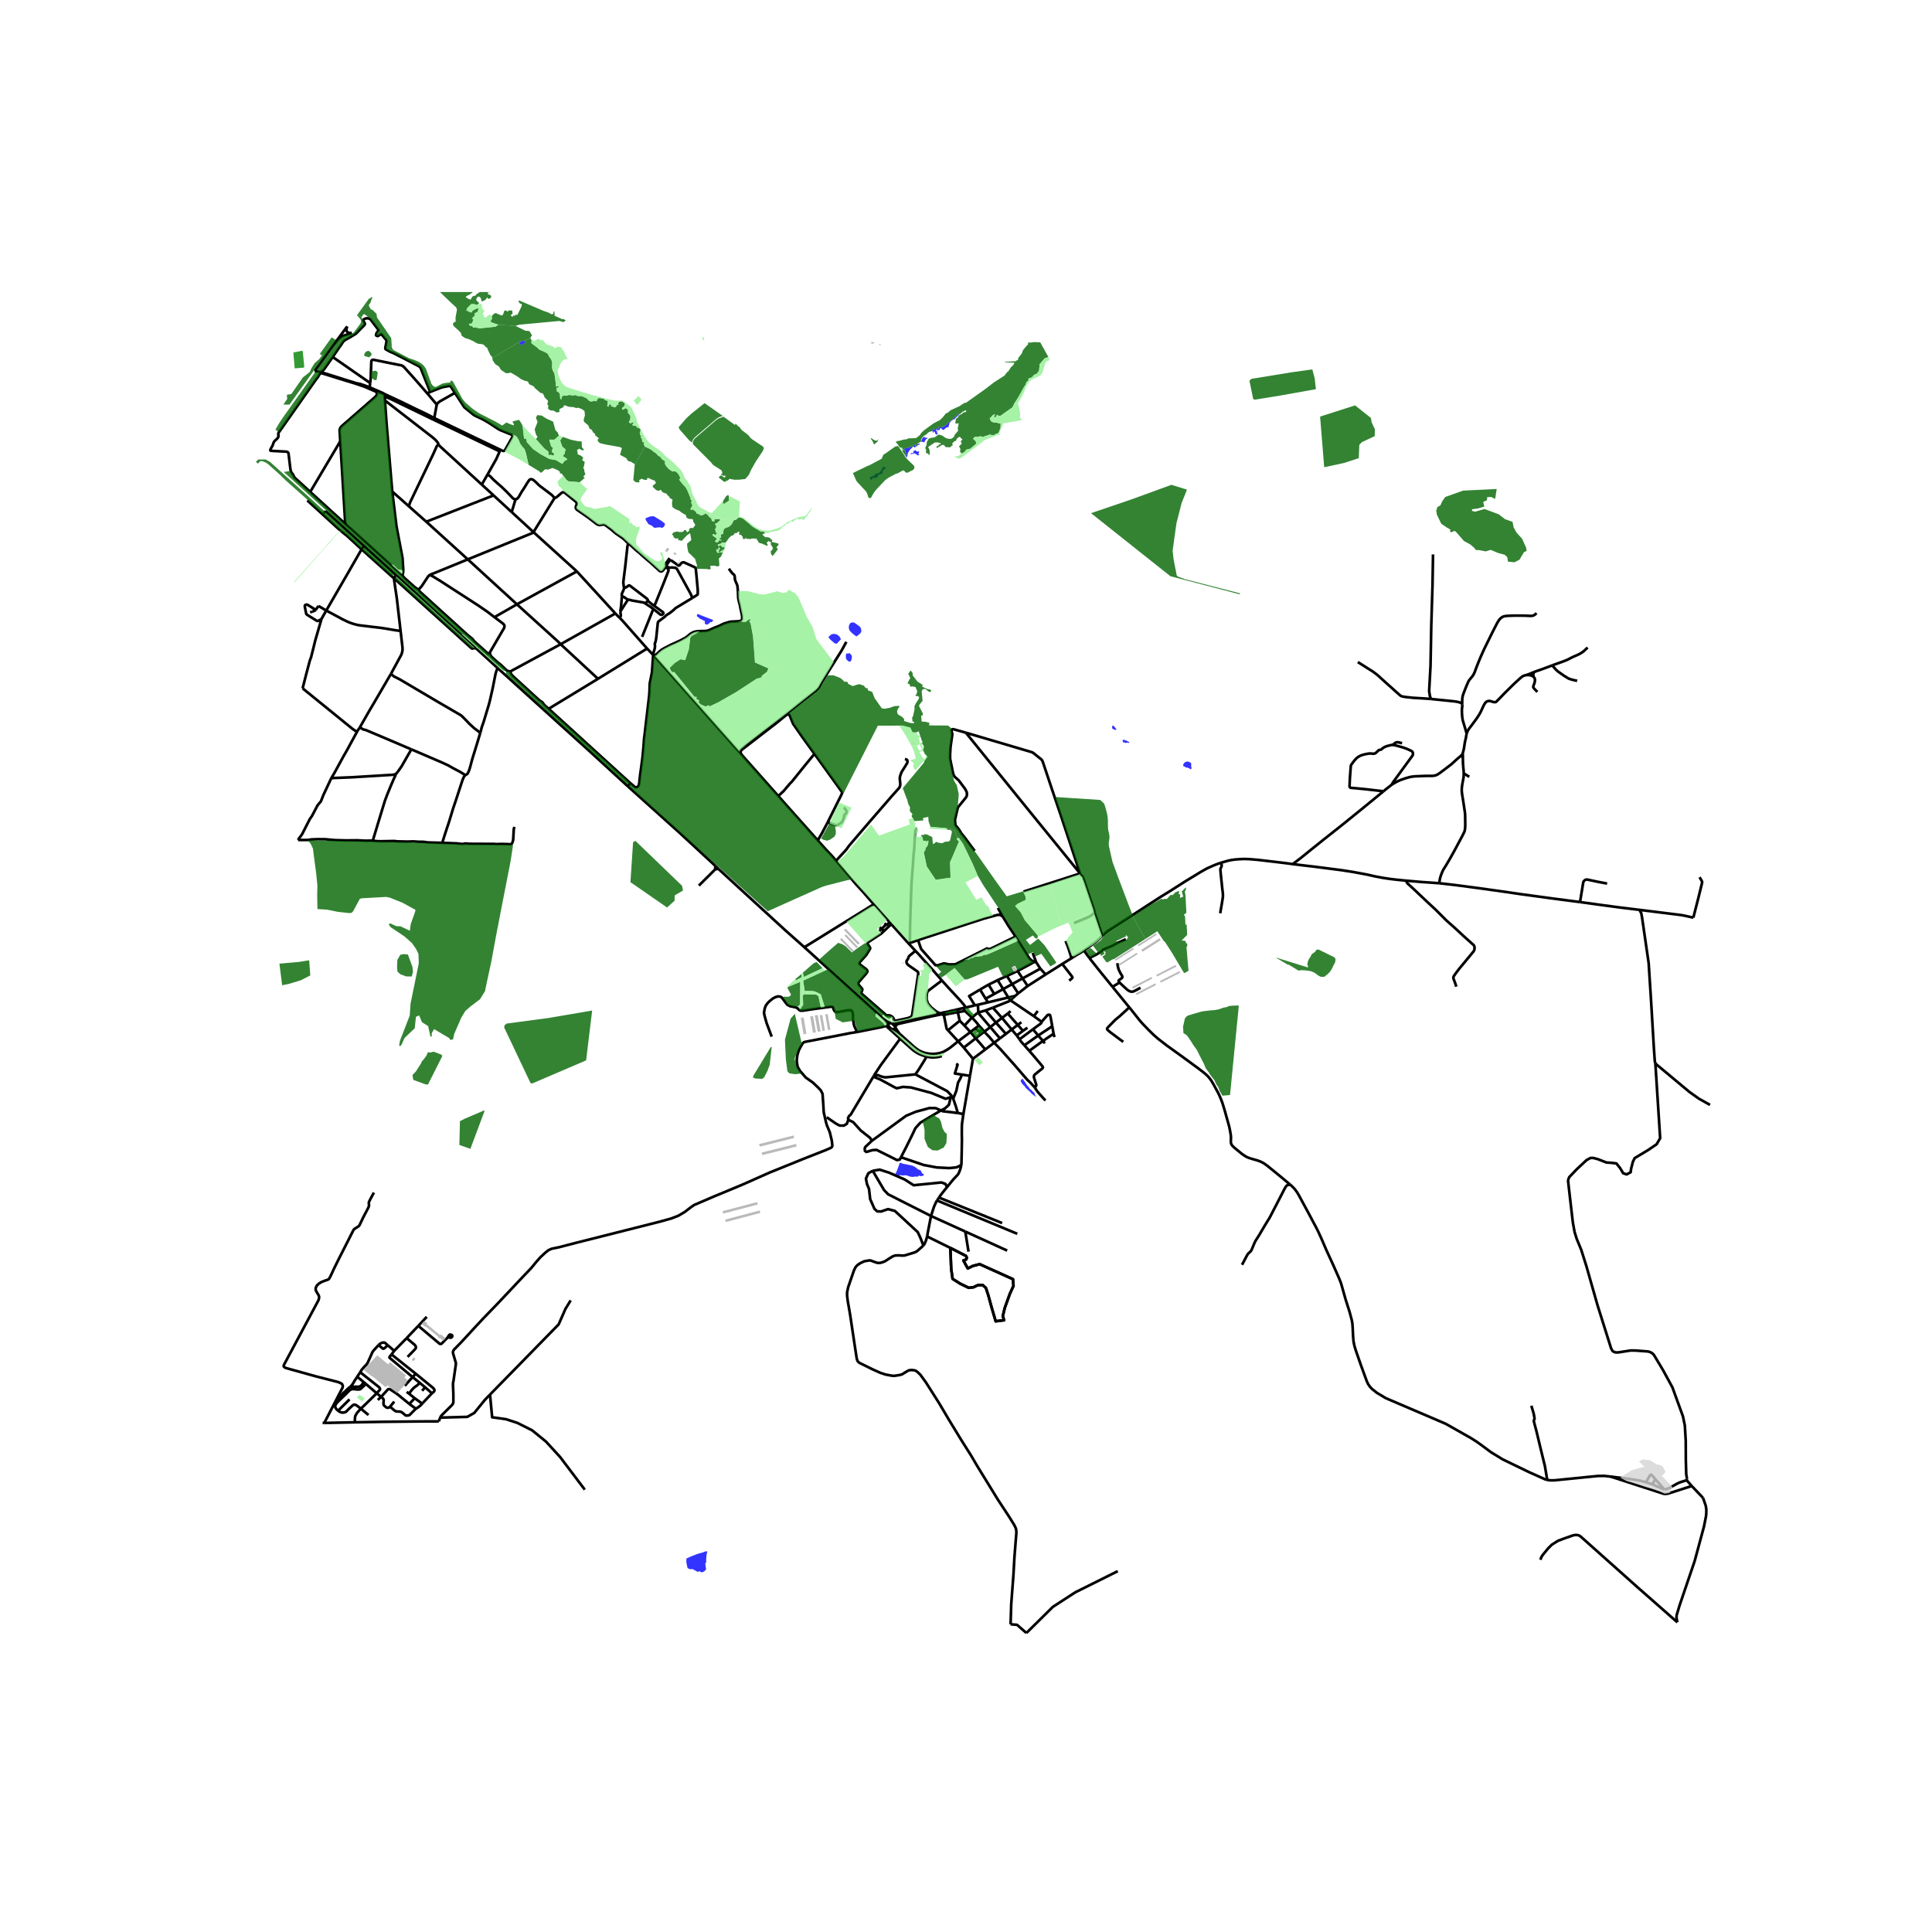 <svg xmlns="http://www.w3.org/2000/svg" width="960" height="960" viewBox="0 0 720 720"><defs><style>*{stroke-linejoin:round;stroke-linecap:butt}</style></defs><g id="figure_1"><path id="patch_1" d="M0 720h720V0H0z" style="fill:#fff"/><g id="axes_1"><path id="patch_2" d="M90 618.373h558V108.827H90z" style="fill:#fff"/><g id="LineCollection_1"><path d="m185.43 248.943-8.033-7.345M234.02 293.074l-14.108-12.942-34.483-31.19M178.996 273.095l.364-1.36.177-.73.56-1.588.126-.353 1.954-6.46.445-1.741.99-4.377 1.006-5.08.19-.797.621-1.666M299.76 352.999l29.676 26.887M299.76 352.999l25.864-16.006M267.765 323.843l24.96 22.914 7.036 6.242M329.436 379.886l.84 1.06.687.841M332.023 381.276l-.683-.343-.42-.215-.697-.411-.787-.421M351.076 377.486l.009.236.025.182.039.07M351.076 377.486l-.386.07-.432.097M351.987 377.298l-.187-.018-.263.045-.22.061-.24.1M373.42 379.348l2.132-1.63M373.42 379.348l-2.263 1.742M373.42 379.348l3.605 4.323M373.42 379.348l-3.408-3.822M371.787 365.258l3.44-1.546M371.787 365.258l2.058 3.344M368.406 366.938l1.9-.91 1.481-.77M374.874 385.296l-3.717-4.206M374.874 385.296l2.15-1.625M374.874 385.296l-2.22 1.676M376.528 372.76l-.756-1.022M376.528 372.76l8.756 5.94M376.528 372.76l1.748-1.567M370.012 375.526l5.884-2.325.632-.442M380.63 380.947l-1.335 1.008M371.157 381.09l-2.096 1.687M371.157 381.09l-3.85-4.534M363.308 374.685l1.124-.25M365.229 368.785l-4.067 2.42 2.146 3.48" clip-path="url(#p8b05d22d4d)" style="fill:none;stroke:#000"/><path d="m359.928 375.47 1.967-.456 1.413-.329M377.025 383.67l2.27-1.715M377.025 383.67l1.884 2.214M387.695 360.993l-6.61 3.63M387.695 360.993l-1.557-2.426M387.695 360.993l1.995 2.152M362.597 394.568l4.595-3.47M362.597 394.568l-1.118 6.377M362.597 394.568l-3.42-4.15M382.982 367.453l-1.896-2.83M382.982 367.453l6.708-4.308M382.982 367.453l-3.52 2.74M384.854 355.113l1.284 3.454M332.465 381.485l-.442-.21M349.179 377.857l-5.907 1.345-3.633.814-5.012 1.148-.613.126-.557.108-.992.087" clip-path="url(#p8b05d22d4d)" style="fill:none;stroke:#000"/><path d="m333.586 382.719-.14-.223-.2-.287-.373-.379-.408-.345M373.845 368.602l1.927 3.136M370.515 370.432l1.871-1.028 1.46-.802M377.214 366.752l-1.476.81-1.893 1.04M375.772 371.738l-7.617 1.822M375.772 371.738l2.504-.545M368.155 373.56l-.833-1.374M364.432 374.435l2.522-.575 1.201-.3M362.216 379.193l-2.63-2.421M362.216 379.193l-2.79 3.01M364.6 377.342l-.485.305-1.899 1.546M364.81 382.197l-.862-1.102-1.732-1.902M379.233 361.857l-4.005 1.855M379.233 361.857l1.853 2.767M385.597 358.467l-.197.068-6.167 3.322M361.643 384.603l-4.56 3.458M361.643 384.603l1.861-1.416M361.643 384.603l1.956 2.333M361.643 384.603l-2.217-2.4M368.406 366.938l2.11 3.494M365.229 368.785l.951-.554 2.226-1.293M375.228 363.712l1.986 3.04M381.229 384.176l1.657-1.175M381.229 384.176l-2.32 1.708M381.229 384.176l-1.934-2.22M359.071 375.657l.516 1.115M359.071 375.657l-2.328.545M359.071 375.657l.857-.186M379.461 370.194l-1.185 1M377.214 366.752l1.164 1.794 1.083 1.648M372.654 386.972l-3.593-4.195M370.491 388.605l1.121-.846 1.042-.787M364.6 377.342l-.168-2.907M364.6 377.342l2.708-.786M369.06 382.777l-4.076-4.794-.383-.641M378.91 385.884l1.029 1.435M356.937 377.207l2.65-.435M356.937 377.207l-.194-1.005M357.675 380.412l-.188-.759-.55-2.446M356.937 377.207l-1.06.198M377.214 366.752l3.872-2.128M370.012 375.526l-2.704 1.03M365.229 368.785l2.093 3.401M353.292 383.949l4.383-3.537M353.292 383.949l3.79 4.112M351.757 378.294l.978 4.878.155.366.158.17.244.24M352.113 378.174l.117-.186.031-.217-.062-.211-.212-.262M351.987 377.298l1.505-.365M357.675 380.412l1.751 1.792M370.515 370.432l-3.193 1.754M385.597 358.467l.251.004.29.096M364.81 382.197l-1.306.99M364.81 382.197l1.332 1.43M351.757 378.294l.356-.12M351.149 377.975l.151.156.188.116.13.043.139.004M357.082 388.06l2.096 2.358M335.225 385.215l3.94 3.568 1.392 1.26 1.035.818.853.588.962.47.977.371 1.024.26 1.181.17 1.327.04 1.159-.122.846-.128.925-.264.934-.365.852-.493.715-.419.955-.682 2.78-2.226M367.192 391.097l3.3-2.492M363.6 386.936l2.085 2.391 1.507 1.77M375.552 377.718l1.064-.896M375.552 377.718l3.743 4.237M389.69 363.145l6.185-3.904M333.609 382.772l-.023-.053M335.225 385.215l-.638-.876-.296-.418-.47-.787-.212-.362M332.552 383.543l.406-.031.25-.04.195-.127.13-.161.062-.183.014-.229M385.604 405.24l-1.47-1.632-1.405-1.32-4.443-5.163-5.425-6.087-2.37-2.433M366.814 384.499l1.97 2.047 1.707 2.06M332.023 381.276l-.201-.006-.232.049-.211.09-.166.11-.137.115-.113.153M403.942 354.221l2.052 2.821M399.218 357.179l.704-.473 1.454-.899 1.268-.72 1.298-.866M410.834 348.73l-.948.906-.926.878-1.115.913-1.093.79-2.81 2.004M330.378 382.261l-.108.039M330.378 382.261l.302.091.448-.001M330.945 381.88l-.298.181-.27.2M363.6 386.936l-1.493 1.206-2.93 2.276M332.552 383.543l1.156.67.503.335 1.014.667M351.014 365.394l2.683 2.966 3.82 4.115 1.603 1.848.808 1.148M366.814 384.499l2.247-1.722M366.814 384.499l-1.313.965M366.814 384.499l-.672-.871M363.6 386.936l1.9-1.472M129.39 121.64l-5.386 7.312M131.11 124.094l-.54-.006-.51-.045-.365-.135-.333-.263-.2-.293-.053-.219-.033-.23.027-.257.064-.25.224-.756M124.004 128.952l2.076-2.48.7-.601.74-.494.9-.422.938-.267.842-.233.499-.145.412-.216M117.275 138.245l.95-1.335 5.779-7.958M371.88 338.374l1.776 3.147M378.49 349.035l-2.334-3.46-2.5-4.054M342.131 350.351l2.833-.942 21.806-7.108 4.998-1.348.518-.034.415.081.452.21.503.31M327.813 345.534l.728.636M328.54 346.17l.732.64M328.54 346.17l-.82.807M330.18 344.56l-.15.146-1.49 1.464M338.614 351.616l.455-.165M338.614 351.616l2.537 2.743M338.614 351.616l-6.453-7.208M378.49 349.035l4.19 6.608.723 1.21.284.351.437.467.503.358.97.438M395.875 359.241l3.343-2.062M398.474 365.474l1.013-.888.147-.18-.009-.276-.181-.31-3.57-4.579M348.97 376.992l-1.878-1.51-.743-.851-.547-.71-.233-.635-.183-.581-.073-.622.051-1.148.073-.777.167-.499.418-.504 4.992-3.761M341.151 354.36l.999 1.02 3.47 3.905 2.114 2.332 3.28 3.777M385.284 378.7l1.457-1.954M388.125 380.853l-.199-.224-.188-.16-2.454-1.768M356.743 376.202l-1.171.264M348.97 376.992l.12.284.036.237.03.24.023.104M348.97 376.992l1.288.661M350.258 377.653l-1.08.204" clip-path="url(#p8b05d22d4d)" style="fill:none;stroke:#000"/><path d="m333.586 382.719.35-.526.201-.262.214-.168.443-.18 8.985-2.054 3.244-.733 3.641-.746.485-.075M352.113 378.174l.603-.165 1.047-.21M392.15 382.448l-.634-3.445-.233-.75-.226-.081-.408-.014-.35.216-.747.87-1.427 1.609M384.95 383.577l2.994-2.186.164-.29.017-.248M330.963 381.787l-.018.094M331.128 382.35l.353.447.295.29.43.3.346.156M331.128 382.35l-.183-.47M330.27 382.3l-1.899.508-9.01 1.79" clip-path="url(#p8b05d22d4d)" style="fill:none;stroke:#000"/><path d="m164.053 528.3.179-.395.426-.537 3.864-3.827.16-.267.274-.59-.004-3.304-.124-2.878-.008-.973.205-1.115.838-5.823.03-.69-.11-.35-.963-3.25-.014-.503.131-.413.241-.415 2.668-2.716 5.584-6.054 2.61-2.796 5.788-6 9.33-9.904 2.742-2.851 1.997-2.432 1.501-1.69 1.801-1.675 1.16-.933 1.195-.54 2.8-.581 6.677-1.73 18.151-4.58 12.83-3.243 4.126-1.149 2.683-1.04 2.376-1.406 2.085-1.608 1.385-.973 7.319-3.148 10.658-4.432 10.191-4.527 12.35-5 4.08-1.608 4.302-1.689 1.924-.838.453-.284.167-.31.073-.352-.065-.656-.147-1.223-.721-3.013-1.16-2.804-.32-1.196-.787-3.486-.205-3.486-.145-1.92-.088-1.432-.641-1.297-.962-1.027-1.983-1.892-2.654-1.865-2.114-2.419-.933-1.567-.32-1.825.014-1.284.248-1.473.495-1.621.57-1.095.688-1.199.278-.378.26-.25.326-.168 14.368-2.775 2.552-.514 2.624-.419" clip-path="url(#p8b05d22d4d)" style="fill:none;stroke:#000"/><path d="m287.587 386.326-1.879-5.012-.768-2.737-.222-1.122.229-1.446.406-1.19.702-.986.787-.777 1.202-.966 1.058-.534.922-.242.863.14.457.283 2 2.65 1.08.595 1.59.308.553.138.51.21.486.476.415.365.346.176.969-.024 3.677-.564 6.857-.936.51.155.19.318.16.58.219.46.339.364.455.163.56.002 3.351-.636 1.498-.07.431.353.305.917.05 2.26.381 2.117 1.086 2.483M359.022 415.225l2.457-14.28M358.224 434.21l.072-.363.117-5.08.066-4.035-.044-2.202.023-2.882.066-.999.498-3.424" clip-path="url(#p8b05d22d4d)" style="fill:none;stroke:#000"/><path d="m356.948 414.809.647.086 1.427.33M346.963 453.164l12.77 5.802M345.5 460.786l.071-.281.158-.997 1.234-6.344M349.218 447.389l-.317.477-.844 1.889-1.094 3.409M325.245 436.324l4.201 7.155 1.53 1.6 15.987 8.085M363.504 383.187l1.34 1.418M366.142 383.628l-1.297.977M364.845 384.605l.656.86M634.66 558.204l1.02 2.912.211 1.344v1.23l-.094 1.27-.773 3.931-3.485 12.903-5.642 16.59-1.05 3.513-.066.628.051.723.281 1.34M574.06 581.287l.35-.976.506-.8 2.038-2.5 1.385-1.364 2.245-1.419 2.172-.824 3.47-1.216.758-.135.737-.007.663.142.656.405 21.198 18.914 14.875 13.082M132.204 530.047l-11.358.243M134.471 524.967l-1.341 1.486-.463.73-.302.628-.066.466-.095 1.77" clip-path="url(#p8b05d22d4d)" style="fill:none;stroke:#000"/><path d="m163.535 529.7-6.458.022-14.478.15-10.395.175M120.846 530.29l-.62.008M139.334 444.441l-1.4 2.608-.386.79-.095.277v.386l.073.703-.08.378-.14.405-1.982 3.77-1.166 2.466-.277.514-.285.29-1.523.967-.313.337-5.606 11.047-1.619 3.27-1.37 2.959-.54.98-.2.165-.222.139-1.05.35-1.349.528-1.02.628-.722.71-.415.908-.008.541.059.32.255.514.824 1.385.138.5-.03.54-.189.717-12.954 24.247-.014.453.276.284.51.29 11.154 3.107 8.384 2.149 1.275.56.343.554.087.338-.087.602-6.824 13.173M140.39 519.225l1.633 1.344M140.39 519.225l-4.038-3.473M134.471 524.967l1.64-1.547 4.28-4.195M134.252 511.401l7.05 5.594.237.375.09.233-.017.243-1.222 1.379M634.66 558.204l-4.2-4.418M630.46 553.786l-1.902-2.162M600.261 550.286l19.673 6.385.525.064.524-.027.704-.095 8.774-2.827M615.852 553.168l.994-1.948" clip-path="url(#p8b05d22d4d)" style="fill:none;stroke:#000"/><path d="m620.188 555.002-.566-.16-.898-.375-2.872-1.3M613.385 552.377l.987.342 1.48.449M576.618 551.557l1.196.121h1.4l16.416-1.641 2.347-.007 2.284.256M613.385 552.377l-1.875-.51-2.479-.464-5.258-.684-3.512-.433" clip-path="url(#p8b05d22d4d)" style="fill:none;stroke:#000"/><path d="m616.846 551.22-1.254-1.474-.176-.133-.194-.019-.167.05-.124.128-1.546 2.605M620.188 555.002l-3.342-3.782M628.558 551.624l-1.214.402-.94.29-.565.2-.853.405-.78.446-.904.507-.81.466-.896.398-.81.258-.598.006M410.834 348.73l-2.916-8.691M455.148 321.485l-1.421.48-1.443.567-1.436.635-1.072.494-1.093.6-1.167.664-2.02 1.236-3.819 2.318-2.624 1.682-3.58 2.27-2.894 1.778-4.009 2.588-6.678 4.338-8.955 5.71-.572.443-.529.446-.554.544-.448.453M524.044 328.202l-3.368-.338-2.77-.324-2.537-.392-2.777-.514-3.2-.723-2.654-.493-2.653-.487-3.937-.615-10.657-1.372-3.565-.412-4.163-.506M455.148 321.485l2.479-.71 1.188-.257 1.56-.216 1.801-.128 1.611-.061 1.75.06 2.974.244 6.13.71 5.169.628 1.953.27M515.582 294.881l-7.342 6.02-7.742 6.271-7.085 5.61-4.673 3.743-3.893 3.162-3.084 2.339M536.335 329.148l-6.663-.46-5.628-.486" clip-path="url(#p8b05d22d4d)" style="fill:none;stroke:#000"/><path d="m542.728 367.698-.386-1.203-.584-1.547-.124-.432-.014-.338.138-.311.314-.514.9-1.243.784-1.028 5.423-6.554.248-.493.087-.52-.007-.575-.087-.358-.16-.284-.3-.297-3.593-3.216-1.429-1.345-1.45-1.338-3.58-3.19-3.87-3.878-2.61-2.426-2.924-2.757-2.624-2.48-2.092-1.926-.285-.27-.19-.27-.269-.703M588.829 336.18l-.723-.1-8.5-1.107-12.931-1.757-6.546-.96-9.463-1.324-8.222-1.082-3.485-.405-2.624-.297" clip-path="url(#p8b05d22d4d)" style="fill:none;stroke:#000"/><path d="m545.486 288.258.012.466-.044.757-.174 1.087-.263 1.352-.16 1.007-.103 1.034v.865l.11 1.02.335 2.082.445 2.899.27 1.831.094.899.03 1.858.022 2.27-.074 1.021-.08.615-.16.622-.722 1.46-1.458 2.73-1.538 2.878-1.691 3.028-1.028 1.743-.517.886-.795 1.23-.467.925-.54 1.372-.32 1.054-.335 1.899M631.05 341.989l-2.485-.57-1.487-.31-1.43-.203-7.93-.987-6.707-.838M588.829 336.18l8.77 1.198 5.86.784 7.552.92M616.901 396.205l-.196-.587-.372-5.359-1.021-17.216-.903-14.136-2.45-16.893-.292-1.622-.656-1.31M204.472 264.147l18.378-11.179M190.133 250.26l.188.573.304.589.52.541L201.02 261l1.054.682.812 1.071 1.586 1.394M234.883 291.84l-11.03-10.038-19.38-17.655M222.85 252.968l18.303-11.272M222.85 252.968l-13.917-12.885M241.153 241.696l2.183 2.29M230.923 230.24l1.002 1.007 9.228 10.449M243.414 244.068l-.078-.082M234.883 291.84l1.766 1.486.338.078.343-.051.299-.142.277-.27.211-.494.146-.831.058-.912.257-2.072.123-.969.092-.528.68-5.102.343-3.762.176-2.618.248-2.029 1.654-14.04.123-1.453.037-.804.058-2.13.051-.6.75-3.725.088-.6.413-6.204M271.652 211.91l.327.544 1 1.266.482.384.211.25.125.401.077.91.068.463.134.401.442 1.015.172.402.117.42.05.425.171 1.752.058 1.917.048.58.24 1.16.337 1.203.24 1.284.5 2.265.117.731.028.705-.067.463-.135.25-.307.25-.463.134-.722.056-2.557.149-.52.09-1.345.393-.795.28-.874.399-.82.412-1.057.402-.995.402-1.828.832-.625.17-.712.089-2.213.044-.904.09-.827.16-.587.232-.74.392-.587.446-1.212 1.008-1.79.967-.809.4-3.15 1.425-2.504 1.3-.79.464-.696.534-.718.652-.583.55-.227.163-.211.054-.532.003-.28.025" clip-path="url(#p8b05d22d4d)" style="fill:none;stroke:#000"/><path d="m276.3 281.13-3.291-3.651-25.486-28.816-4.11-4.595M214.97 212.947l-22.326 12.262M198.945 198.428l15.367 13.923.658.596M229.325 228.62l-6.848-7.484-7.507-8.19M198.945 198.428l-8.251-7.59M198.945 198.428l-24.615 10.03" clip-path="url(#p8b05d22d4d)" style="fill:none;stroke:#000"/><path d="m206.622 185.61-.095.193-7.353 11.91-.229.715M190.694 190.838l1.401-4.685M190.694 190.838l-6.751-6.211M183.943 184.627l-25.084 9.798M183.943 184.627l-4.398-4.037M152.46 188.755l.09-.697.31-.922.84-1.732 7.811-16.298 1.238-2.787.265-.338.435-.342M143.448 149.258l.583.425 17.008 13.17.973.821.674.696.317.39.27.432.176.447" clip-path="url(#p8b05d22d4d)" style="fill:none;stroke:#000"/><path d="m179.545 180.59-15.675-14.364-.196-.24-.225-.347M143.448 149.258l-.126-1.428M146.174 183.176l-2.078-24.906-.648-9.012M190.133 250.26l18.8-10.177M182.592 243.677l.006.142.535.9 2.144 1.956 1.373 1.087 2.312 2.205 1.171.293M208.933 240.083l20.392-11.463M192.644 225.21l15.516 14.062.773.81M230.923 230.24l-1.434-1.44-.164-.18M234.02 293.074l.863-1.235M266.597 322.699l-13.31-12.317-19.268-17.308M192.644 225.21l-18.314-16.751M192.644 225.21l-8.372 4.79M174.33 208.459l-15.471-14.034M160.185 214.264l.17-.116 1.636-.635 12.339-5.054M158.859 194.425l-6.4-5.67M152.46 188.755l-.076-.067-6.21-5.512M149.945 214.436l.308-1.212.019-1.053-.27-4.227-2.231-11.718-1.597-13.05M160.185 214.264l-.25.17-.397.41-2.386 3.606-1.194 1.352M149.945 214.436l.752.929 3.835 3.411 1.426 1.026M182.592 243.677l-.548.063-5.27-4.723-.73-.932-1.723-1.393-17.767-16.123-.596-.767M160.185 214.264l1.048.493 2.616 1.588 14.563 9.417 3.232 2.23 2.628 2.008M182.592 243.677l-.025-.562.366-.624 4.944-8.472.154-.695-.173-.482-.404-.445-3.182-2.397M129.108 195.614l1.557 1.332 19.28 17.49M143.25 146.98l.072.85M132.977 142.873l2.847.994 1.407.574 6.02 2.538M186.88 167.818l-.68-.112-.183-.062-9.262-4.429-12.285-5.844-19.67-9.638-1.55-.754M126.81 164.45l1.807 29.778.19.851.3.535M115.611 183.314l12.48 11.381 1.017.92M115.611 183.314l11.198-18.863" clip-path="url(#p8b05d22d4d)" style="fill:none;stroke:#000"/><path d="m126.81 164.45-.248-4.084.102-.58.364-.623.466-.486 12.452-10.869.364-.527.175-.392v-.446l-.255-.345-.468-.288-3.834-1.65-3.635-1.25-5.624-1.72-6.442-2.008-.475-.082-.261.023-.19.09-.13.13-.85 1.405-.507.608-13.935 19.812-.133.236-.044.328.077.635-.033.359-.166.379-.331.41-.895.809-.376.573-.387 1.137-.674 1.169-.186.476.007.182.142.125.81.063 5.09.271.368.13.254.212.114.27.674 5.555.16 1.04.38.744.437.5.568 1.163 5.876 5.38M135.648 203.433l-14.32-13.008M135.648 203.433l-.9 1.27M147.45 214.18l-8.9-8.112-2.902-2.635M134.748 204.703l12.194 10.936M121.584 227.527l8.106-14.005 5.058-8.819M127.145 197.952l2.345 1.894 5.258 4.857M119.793 230.726l.217-.435 1.574-2.764M149.277 235.08l-.702-.04-1.157-.152-3.97-.673-1.62-.245-3.181-.371-4.653-.566-.767-.136-1.094-.27-.795-.247-.656-.222-.756-.298-.745-.326-1.726-.853-5.87-3.154" clip-path="url(#p8b05d22d4d)" style="fill:none;stroke:#000"/><path d="m118.68 225.803.664.406 2.24 1.318M112.773 256.524l1.304-5.105 1.404-5.315.442-1.141.866-3.443.669-2.745 2.335-8.05M117.722 227.208l-.418-.155-2.663-1.654-.36-.085-.327.046-.243.148-.117.225-.017.249.519 2.685.1.21.227.218 3.659 2.266.226.07.184-.015 1.3-.69M147.45 214.18l29.947 27.418M147.45 214.18l-.508 1.46M149.277 235.08l-1.394-12.093-.96-6.508-.037-.445.056-.395M177.397 241.598l-.38-.082-.327.009-.711.187-.231-.098-28.322-25.589-.484-.386M145.677 251.153l3.698-6.814.293-.61.24-.862.109-.726-.031-.94-.71-6.12" clip-path="url(#p8b05d22d4d)" style="fill:none;stroke:#000"/><path d="m134.014 271.234 3.58-6.278 1.77-2.982 6.313-10.821M178.996 273.095l-2.253-1.696-1.778-1.622-2.194-2.291-.303-.288-.638-.597-9.053-5.271-13.822-8.164-2.114-1.068-1.164-.945M127.145 197.952l-.47-.407M114.522 186.488l5.822 5.316M120.344 191.804l5.545 5.061.786.68M118.68 225.803l-.958 1.405M133.088 272.639l.208-.385.718-1.02M153.29 279.266 142.3 274.58l-5.994-2.53-1.02-.234-.55-.39-.721-.19M133.088 272.639l-3.435 6.323-.755 1.352-.907 1.567-3.38 6.197-1.176 1.98M111.082 313.042l.287-.52.67-.87.57-.822 2.813-5.527.854-1.242 2.11-4.006 1.206-1.412.896-2.295 2.947-6.29M147.558 288.4l-.467.202-.7.136-15.294.932-7.056.284-.606.105M133.088 272.639l-.366-.146M112.773 256.524l5.756 4.673 12.806 10.4.957.663.43.233M117.722 227.208l-.31.264-.38.222-1.455.504M325.624 336.993l5.896 6.67M311.597 320.76l5.498 6.53 2.092 2.453 2.548 2.763 3.889 4.487M304.79 313.221l2.851 3.196 2.21 2.315 1.746 2.028M337.229 282.885l.445.102.38.227.145.458-.085.634-.41.663-.366.618-.882 1.393-.457.727-.38.988-.23.753-.076.612.204 2.189-.102.73-.33.658-2.614 2.918-8.505 9.813-7.539 8.8-1.066 1.483-3.764 4.109M290.055 296.67l4.163 4.694 10.572 11.857M308.399 306.568l-2.082 3.942-1.066 1.824-.461.887M119.598 138.666l-.127-.032-2.196-.389M132.977 142.873l-13.38-4.207M137.75 144.343l-1.058-.42-2.629-.885-1.086-.165M160.315 146.063l3.967-1.576.719-.215 2.353-.44.21.008.221.053.21.164 1.536 2.356M186.88 167.818l.736.256.306-.04.233-.217 2.8-4.934.102-.392-.132-.27-.257-.226-4.343-1.752-.718-.42-3.182-2.079-1.315-.81-1.392-.758-2.574-1.219-.641-.368-3.448-2.798-3.524-5.378M162.746 150.899l.195-.41.228-.317.792-.61 5.57-3.149M159.232 146.589l1.083-.526M137.943 142.738l.24-1.996.043-2.15.16-3.92.067-.25.123-.169.28-.162.361-.013 9.419 1.905.801.136.554.216.51.392 3.835 4.258 4.896 5.604M162.746 150.899l.003-.019-.19-.35-3.327-3.941" clip-path="url(#p8b05d22d4d)" style="fill:none;stroke:#000"/><path d="m123.993 133.05.059-.083 2.34-3.467.667-.877.679-1.052.368-.46.355-.305.913-.518 1.016-.565 2.057-1.224.533-.483 2.817-2.883.114-.194.084-.198-.02-.196-.52-.871-.038-.282.107-.286.311-.28.699-.2h.52l.508.095.495.27 3.03 4.018.01.111-.047.125-.51.575-.182.253-.224.711.007.154.102.125.381.166.137.01.129-.046 1.11-.696.054-.02.048.009 1.736 2.087.178.318.038.376-.47 2.425.051.33.115.152 1.751.965 1.015.389 9.276 4.778.407.245.38.314.254.429 3.482 8.77M137.75 144.343l4.705 2.03 1.171.625 5.979 2.78 4.17 2.05 4.122 1.97 1.388.669 2.562 1.335M186.88 167.818l-10.965-5.246-14.068-6.77" clip-path="url(#p8b05d22d4d)" style="fill:none;stroke:#000"/><path d="m162.746 150.899-.683 3.645-.216 1.258M137.75 144.343l.193-1.605M179.545 180.59l2.17-3.783M143.322 147.83l1.862.664 15.922 7.694 24.986 11.978.068.121-.019.129-1.174 2.62-3.252 5.771M192.095 186.153l-.28-.066-.67-.372-2.294-2.423-1.792-1.723-3.182-2.81-1.172-1.243-.99-.709M123.993 133.05l-3.346 4.75-1.05.866M123.993 133.05l13.95 9.688M248.157 210.982l-.136-.362-.032-.158.034-.245.418-.688 1.123-1.528M248.157 210.982l-.042.108M258.014 222.845l1.88-1.19.131-.23.015-1.554-.496-5.46-.248-2.515-.145-.284-.35-.27-3.937-1.784-.393.013-.496.217-.73.892-.378.108-2.595-1.852-.38-.054-.32.108-.292.284-.685 1.054-.438.654" clip-path="url(#p8b05d22d4d)" style="fill:none;stroke:#000"/><path d="m258.014 222.845-.377-.982-.28-.6-4.924-8.955-.216-.353-.304-.247-.318-.106-1.116-.118-.89.07-.317-.07-1.115-.502M234.197 202.55l.698.53 1.906 1.765.605.517.595.457 2.044 1.835 2.335 1.977 3.427 3.13.402.19h.252l.247-.077.35-.26.623-.838.434-.686M243.345 225.505l.559-.077.253-.294 2.907-7.178 2.09-5.326-.089-.41-.95-1.13M206.622 185.61l.528-.165.416-.278 1.662-1.44.364-.215.431-.092.299.092 4.235 3.42.24.27.124.371-.014.338-.332 1.034.007.311.106.349.412.428 3.862 2.658 3.48 2.654.73.317.35.015 1.083-.186.38-.007.324.058.35.179 2.155 1.648 1.579 1.356 2.707 1.875.703.619.976.979.418.353M232.607 219.174l-.152-.647-.178-1.518.749-6.072.812-7.413.096-.386.093-.279.17-.308" clip-path="url(#p8b05d22d4d)" style="fill:none;stroke:#000"/><path d="m241.504 224.105-.1-.602-.28-.365-6.472-4.953-.292-.012-.393.235-.457.388-.508.165-.395.213" clip-path="url(#p8b05d22d4d)" style="fill:none;stroke:#000"/><path d="m231.744 222.469-.051-.918.102-.376.647-1.483.165-.518" clip-path="url(#p8b05d22d4d)" style="fill:none;stroke:#000"/><path d="m234.143 223.47-.394-.154-1.485-.976-.304-.036-.216.165" clip-path="url(#p8b05d22d4d)" style="fill:none;stroke:#000"/><path d="m231.16 227.93.305-1.99.28-3.471" clip-path="url(#p8b05d22d4d)" style="fill:none;stroke:#000"/><path d="m234.143 223.47-.254.188-2.729 4.271M230.923 230.24l.364-.523.076-.317-.05-.483-.153-.988M240.22 224.724l-.137-.09-.445-.13-4.175-.729-.787-.235-.533-.07M241.504 224.105l.343.14 1.498 1.26M243.464 226.957l1.62 1.254.952.777.33.118.367-.012.356-.27.14-.26-.064-.282-.19-.223-2.907-2.095-.723-.46M240.22 224.724l.205-.02.254-.081.558-.53.267.012M243.464 226.957l-.919-.71-2.325-1.523M192.095 186.153l.55-.256.341-.284.367-.475 1.06-1.868.769-1.142 1.368-2.238.364-.563.484-.588.346-.151.566.042.486.259.919.804.962.966.437.379 4.353 3.285.597.56.35.44.208.286M243.336 243.986l.696-2.448.067-.668-.083-.916.351-1.087.185-1.04.602-5.737.103-.324.262-.257 2.245-1.676.598-.622 1.064-.621 1.385-1.069.948-.892 6.255-3.784M243.464 226.957l-4.172 10.389M153.29 279.266l.813.338 10.615 4.564 2.269 1.046 1.742.993 2.797 1.476 1.875 1.18M164.814 314.104l1.003-3.212 1.549-4.683 1.561-5.13.812-2.365 2.107-6.447.61-1.8.443-1 .502-.604M178.996 273.095l-1.222 4.052-1.777 5.754-.711 2.66-.356 1.211-.393 1-.267.494-.304.295-.565.302M191.739 308.166l-.262.73-.22 3.974-.188.838-.278.621-.292.257-.393.054-.583-.054-2.653-.067-1.925.067-1.065-.095h-2.667l-6.416-.027-.816-.094h-.787l-.816.176-2.246-.244-5.318-.198M138.92 313.313l1.6.165 1.328.04 4.986-.094 1.429.135 3.616.081 2.128-.068 1.997.136 1.881.013 1.546.23 5.383.153M138.92 313.313l-1.082-.038-1.574.04-3.164-.161-4.228.04-3.951-.108-3.805-.338-2.843-.013-2.26.094-1.356.216-3.575-.003M153.29 279.266l-3.604 6.282-1.108 1.609-.627.824-.393.419M138.92 313.313l2.344-7.762 2.177-7.126.888-2.36 1.106-2.701 1.239-2.919.586-1.242.298-.803M276.3 281.13l.276.35 13.479 15.19M303.563 280.99l-.42.415-3.461 4.209-4.572 5.685-.802.797-2.216 2.636-2.037 1.937M275.911 280.045l.106.526.283.559M315.404 239.21l-1.75 3.204-2.536 4.04-2.391 3.786-2.26 3.71-.307.52-.932 1.703-.409.514-.7.662-5 3.879-5.555 4.488-5.745 4.5-2.42 1.825-7.063 5.435-2.095 1.753-.29.441-.04.375" clip-path="url(#p8b05d22d4d)" style="fill:none;stroke:#000"/><path d="m303.563 280.99-4.48-6.19-3.478-4.989-1.307-3.176-.292-.33-.33-.07-.305.058-.355.177-3.719 3.035-12.717 9.802-.669.738M308.399 306.568l5.115-10.295.254-.553.038-.317-.063-.295-10.18-14.119M314.484 300.908l.721.864.25.545.03.25-.039.294-.192.294-.578.535-.057.196-.154.998-.539 1.267-.25.294-1.366.937-.394.106h-.385l-.693-.169-1.827-.696-.612-.055M342.131 350.351l-3.062 1.1M378.49 349.035l-9.211 4.483-.965.235-.444-.317-11.854 5.94-2.45.036-1.435-.341-.507-.012-2.246.718-.788-.106-5.318-6.012-1.14-3.308M341.775 308.729l-.263.122-.218.216-.106.362-.215 1.584-.263 5.285-.247 2.175-.219 3.623-.383 4.835-.205 3.041-.145 4.203-.3 9.285-.065 2.69-.024 2.65-.06 1.96-.003.107.01.584M454.733 340.338l.7-4.081.233-1.494.08-.716.008-.574-.037-.595-.204-1.676-.547-5.216-.153-1.75.008-.264.047-.247.084-.23.167-.334.117-.267.036-.162v-.203l-.018-.247-.106-.797M402.521 325.524l.398.716.464.246.773 1.946 3.603 10.734.16.873M400.238 344.01l5.22-2.162.715-.365.772-.54.973-.904M402.521 325.524l-21.087 6.76M359.952 273.054l24.449 7.217.596.267 3.094 2.478.375.492.31.88 3.69 11.022 3.139 9.239 6.916 20.875M359.952 273.054l21.134 26.105 21.435 26.365" clip-path="url(#p8b05d22d4d)" style="fill:none;stroke:#000"/><path d="m363.235 317.087-1.173-1.52-2.708-3.677-1.006-1.19-1.003-1.618-1.3-1.605-.178-1.913.964-4.141.127-.435.286-.442 2.697-3.294.324-.547.088-.706-.07-.794-.577-1.147-2.434-3.256-1.48-1.315-.347-.544-.299-.914-1.02-4.989-.052-.415v-1.582l.149-2.573.673-4.837-.25-1.048-.057-.468.057-.183.165-.144.486-.04 4.655 1.304M399.218 357.179l-.182-1.06-.95-2.97-.964-2.46M353.492 376.933l.27.867M353.492 376.933l1.035-.247M353.763 377.8l1.038-.2M354.527 376.686l.274.914M355.572 376.466l-.668.154-.377.066M354.801 377.6l1.075-.195M355.572 376.466l.304.939M389.693 410.027l-.423-.25-2.328-2.603-.577-.749-.761-1.185" clip-path="url(#p8b05d22d4d)" style="fill:none;stroke:#000"/><path d="m383.577 391.614 1 1.132 3.87 4.574.15.24.08.262-.155.302-2.86 2.298-.27.358-.094.399.043.419.657 2.06.16.494.022.405-.219.358-.357.325M379.939 387.32l5.01-3.743M381.752 389.551l-1.258-1.413-.555-.819M414.611 367.76l-4.593-5.65-4.024-5.068M419.58 350.02l-3.155 1.413-1.802.993-3.6 1.487-.235.378-1.968 1.298-2.826 1.453M332.16 344.408l-3.712 3.482-4.963 3.282-.19.318.026.329.888 1.259.076.247-.038.271-1.473 2.376-2.36 2.624-.155.38.03.222.218.25 2.274 1.724.234.243.17.263.084.305-.137.384-.248.345-2.93 3.392-.074.277.022.345.11.284 1.312 1.527.036.196-.058.324-.314.858-.014.19.08.175 9.163 8 .27.095.911.027.372.088.532.27.489.453.306.487.087.48.148.162.387.082 4.452-.963.619-.205.52-.225.397-.297.21-.41 2.232-15.096.055-.553-.088-.4-.232-.246-3.237-2.242-.432-.42-.309-.39-.1-.45.078-.461.508-.758.299-.82.176-.245 2.284-1.884M332.16 344.408l-.64-.745M345.161 393.772l-.353-.122-1.78-.646-1.06-.512-.873-.543-1.016-.747-4.608-4.118M330.27 382.3l.55.596 4.651 4.188M325.689 400.861l.224-.377 2.387-3.623 7.171-9.777" clip-path="url(#p8b05d22d4d)" style="fill:none;stroke:#000"/><path d="m350.984 393.578-1.149.286-.95.134-1.05.071-1.071-.04-1.603-.257M341.138 400.382l1.28-1.84 2.513-4.074.23-.696M354.737 408.454l-1.695-1.784-11.904-6.288M325.689 400.861l1.363-.228 1.443.565 1.412.313 11.23-1.129M330.18 344.56l-.567-.495M331.52 343.663l-.932.915-.11.075-.17.01-.129-.103M146.908 503.409l-2.447-2.12M146.908 503.409l-.998 1.338M146.908 503.409l4.637-4.73M159.038 490.736l-3.142 3.377M166.845 498.416l.663-.952.216-.033.218.008.15.027.19.065.073.062.066.075.046.097.01.09-.014.116-.004.137-.034.082-.065.062-.052.047-.054.042-.066.044-.074.042-.09.02-.08.005-.1-.004-.177-.015-.11-.013-.145-.02-.131-.02-.172-.01-.264.046" clip-path="url(#p8b05d22d4d)" style="fill:none;stroke:#000"/><path d="m166.845 498.416.264-.047.172.01.131.02.144.02.111.014.177.015.1.004.08-.005.09-.02.074-.042.066-.044.054-.042.052-.047.065-.062.034-.082.004-.137.013-.116-.009-.09-.046-.097-.066-.075-.074-.062-.19-.065-.149-.027-.218-.008-.216.033-.663.952M155.896 494.113l7.957 6.688.248.054.302-.033.252-.16 2.19-2.246M155.896 494.113l-4.351 4.565M154.985 524.994l-2.429-1.78M145.344 524.24l1.778 1.49.526.253.52.034.281.024.467.003.346.081.372.112.32.246 1.215 1 .225.042.237.01.558-.052.275-.088.26-.135 1.109-1.152 1.152-1.114M157.332 523.089l-.685.743-.904.69-.758.472M157.332 523.089l-2.781-2.017M157.332 523.089l3.645-3.855M153.753 513.192l1.2-1.226M153.753 513.192l-2.88 3.249M153.753 513.192l2.719 2.181M145.91 504.747l-.744.922-.031.164.038.167 8.58 7.192M145.91 504.747l9.043 7.22M129.157 519.272l-.638-.67M129.157 519.272l-3.445 3.323M136.352 515.752l-1.608 1.562-.169.135-.184.154-.204.127-.436.08-.548.009-1.432-.152-.507.024-.408.088-.343.212-.295.2-.35.348-.71.733M134.471 524.967l2.865 2.364M126.007 525.715l.274.211.503.298.474.168.102.003.244.038.467-.02.634-.156.35-.23.97-.986 1.494-1.378.375-.176.489.017.638.328 1.45 1.135M126.007 525.715l-.338-.262-.24-.267-.134-.164-.177-.207-.164-.406-.043-.27.032-.243.095-.331.245-.442.43-.528M128.519 518.603l-.63.557-.493.55-.842 1.318-.842 1.567M151.9 505.672l2.232-2.277.397-.445.233-.247.186-.28.03-.191.012-.24-.085-.296-.18-.28-.258-.307-2.922-2.43M158.434 517.013l-1.138 1.28M158.434 517.013l2.543 2.221M158.434 517.013l-1.962-1.64M160.977 519.234l.419-.334.283-.241.083-.125.066-.119.066-.19.02-.15-.024-.116-.071-.189-.292-.402-.326-.297-6.248-5.105M152.43 519.365l-.893-.654M152.43 519.365l2.12 1.707M156.472 515.373l-.897.804-.394.318-.707.48-.517.486-.62.696-.908 1.208M154.55 521.072l-1.994 2.142M142.023 520.569l2.566-2.804.205-.091.273-.012.223.053 2.343 1.53.536.392 4.387 3.577M134.252 511.401l-1.13 1.655M141.054 501.26l-.561.636-1.25 1.378-.289.382-.24.435-.81 1.824-.925 2.04-.401.581-.583.585-.645.703-.43.51-.336.439-.332.628M136.352 515.752l-.853-.716M135.5 515.036l-2.377-1.98" clip-path="url(#p8b05d22d4d)" style="fill:none;stroke:#000"/><path d="m130.593 516.772 2.482.027.474.007.32-.04.296-.126.394-.253.35-.344.59-1.007M142.023 520.569l-1.231 1.155M145.344 524.24l-.244.193-.208.127-.268.054-.354-.004-.218-.064-.3-.19-.719-.67-.094-.297-.034-.419.072-1.107-.022-.234-.059-.184-.089-.136-.15-.178-.295-.294-.339-.268M146.937 522.332l-1.593 1.909M130.593 516.772l.332-.345.306-.358.444-.675.508-.898.488-.697.452-.743M130.593 516.772l-.867.682-.547.537-.66.612M144.46 501.29l-.525-.455-.284-.245-.24-.198-.28-.049-.288-.011-.322.025-.34.115-.301.18-.338.219-.488.39" clip-path="url(#p8b05d22d4d)" style="fill:none;stroke:#000"/><path d="m144.46 501.29-.96.986-.489.327-.188.019-.155-.04-1.614-1.322M417.235 366.14l.528.544 1.283 1.196.97.906.714.486.284.129.386.128.347.044.226-.007.197-.033.265-.085.667-.294 1.932-1.057M417.235 366.14l-.35-.439-.019-.172.044-.142.106-.132.153-.125.233-.145.43-.307.248-.206.153-.21.04-.2-.029-.175-.069-.202-.543-.892-.638-1.264-.131-.331-.139-.48-.145-.615-.096-.547-.058-.615M417.235 366.14l-2.624 1.62M420.846 375.409l-1.425-1.731-2.755-3.392-2.055-2.526M480.862 441.52l-3.312-2.781-4.199-3.426-1.145-.925-1.202-.852-.67-.371-.84-.385-1.005-.352-2.165-.621-1.014-.325-.794-.358-.78-.466-.948-.662-2.603-2.142-.648-.595-.386-.412-.219-.358-.16-.425-.059-.365-.007-.636.03-.864v-.568l-.052-.547-.11-.69-.24-1.377-.277-1.284-1.662-5.933-.729-2.419-.481-1.337-.54-1.304-.612-1.345-1.96-3.588-.7-1.162-.715-.953-.612-.696-.613-.58-.692-.589-2.07-1.595-6.532-4.783-5.205-3.743-3.31-2.555-1.69-1.46-1.838-1.81-1.53-1.581-.89-.933-1.05-1.216-1.239-1.567-1.852-2.338-.689-.837" clip-path="url(#p8b05d22d4d)" style="fill:none;stroke:#000"/><path d="m418.627 388.26-.416-.284-.291-.203-1.087-.797-3.156-2.365-.904-.777-.128-.176-.058-.172.004-.155.09-.203.165-.224.299-.307 2.37-2.432.312-.277.321-.25.59-.507.423-.331 1.487-1.338 2.198-2.053M576.618 551.557l-1.02-.352-5.76-2.58-9.826-4.756-4.374-2.675-3.82-2.844-1.56-1.101-2.07-1.31-9.406-5.327-22.283-9.537-3.39-2.02-1.83-1.465-.772-.838-.656-.953-.525-1.149-2.238-6.154-1.837-5.283-.525-1.756-.32-1.608-.16-2.081-.146-3.081-.117-1.527-.219-1.216-.802-3-1.53-4.81-.948-3.378-.73-2.554-.714-1.81-2.201-4.986-2.552-5.568-1.589-3.702-1.297-2.878-.963-1.919-1.042-1.946-1.327-2.513-1.443-2.676-.832-1.533-1.034-1.919-.853-1.554-.584-.96-.495-.682-.54-.662-.51-.527-.583-.568-.333-.279M462.869 471.352l1.895-3.581.35-.534.364-.331.3-.29.254-.244.204-.243.24-.425.876-2.13.233-.526.248-.5.27-.44 1.297-2.066 1.844-3.136 1.969-3.209 1.705-3.29 2.238-4.338 1.56-3.026.401-.703.197-.284.226-.216.233-.148.27-.089.306-.033.513-.05M544.904 262.537l.025-1.886.052-.5.072-.493.103-.453.24-.73.918-2.372.839-1.98.233-.42.255-.364.35-.425.649-.791.277-.379.263-.425.182-.406.27-.581.473-1.338.831-2.109.955-2.29 1.24-2.745 3.149-6.407 1.727-3.358.65-1.034.473-.555.525-.412.459-.27.714-.196.686-.095 1.29-.054 1.903-.06 2.31.013 1.327.02 1.917.088.759-.04.43-.116.35-.182.342-.237.467-.473M534.047 206.624l-.187 11.289-.466 15.269-.28 14.965-.513 9.429.28 1.773.363 1.134M544.904 262.537l-.077-.217-.156-.206-.2-.161-.62-.214-.62-.162-.678-.121-.868-.115-5.868-.595-2.573-.263" clip-path="url(#p8b05d22d4d)" style="fill:none;stroke:#000"/><path d="m506.024 246.73 4.038 2.554 1.546.974.867.642.94.723 1.619 1.486 2.872 2.575 2.034 1.825 1.677 1.5.4.297.43.203.562.115.612.102.81.094 2.143.23 3.841.23 1.961.128.868.075M546.57 273.316l-.51-1.757-.686-2.305-.248-.804-.124-.703-.102-.892-.08-1.21-.014-1.25.153-1.351-.004-.257-.051-.25M578.455 247.967l1.458 1.642.758.675 2.187 1.541 1.619 1 .415.17.386.128.744.203.7.175 1.05.216M571.748 250.426l-.138.264-.116.277-.08.284v.338l.08.615M568.825 251.569l.868.013.568.06.416.122.466.223.35.217M572.93 257.867l-1.152-1.19-.27-.35-.117-.271.015-.223.139-.433.167-.466.175-.507.088-.385.072-.507-.044-.487-.083-.27-.15-.243-.276-.331M591.664 241.323l-1.086 1.02-.613.528-.663.452-.62.366-.655.324-1.881.824-.67.332-.65.344-.765.385-.598.25-1.006.393-2.493.885-1.51.54" clip-path="url(#p8b05d22d4d)" style="fill:none;stroke:#000"/><path d="m571.748 250.426.759-.284 1.13-.384 2.565-.933 2.253-.858M568.825 251.569l.562-.19.838-.331 1.523-.622M546.57 273.316l.371-.845.284-.54.46-.656.525-.672 1.99-2.694.576-.864.525-.805.525-.966 1.13-2.44.43-.716.299-.385.379-.277.422-.17.437-.067.325.024.295.06.678.234.35.08.237.034.284.024.237-.013.146-.054.153-.119.237-.222 1.119-1.129 1.604-1.686 2.813-2.788 1.196-1.15 2.07-1.884.533-.433.54-.31.538-.19.547-.128M546.57 273.316l-.288 1.748-.305 1.247-.127.74-.286 1.955-.35 1.372-.117.432M544.42 281.688l.218-.216.284-.358.175-.304M545.17 282.169l-.022-.73-.051-.629M544.42 281.688l-.905.758-.838.723-.948.878-.999.892-4.016 3.048-.867.581-.54.277-.554.176-.532.095-.663.047-2.165-.007-3.923.149-1.115.108-1.064.196-1.393.399-2.034.702-1.064.48-1.115.609-1.043.635M515.582 294.881l1.114-.913 1.094-.865.852-.669M518.82 277.607l.928.096 1.657.44 1.59.458.925.33.43.17.722.317.598.284.496.27.262.305.131.29v.453l-.08.46-7.26 9.947-.577 1.007M522.513 276.972l-1.02-.257-.525-.088-.481.02-.32.082-.35.22-.24.224-.246.188-.259.131-.253.115M515.582 294.881l-6.547-.751-4.163-.412-1.013-.075-.423-.04-.255-.101-.16-.142-.073-.23-.008-.311.132-2.879.225-3.048.102-1.344.04-.243.11-.268.156-.23 1.05-1.402.751-.817.562-.453.539-.318.54-.27.91-.297 1-.23.94-.176.649-.04.736.054.459.047.35-.067.27-.102.262-.162.186-.156.488-.466.208-.196.19-.176.211-.091.273-.05.332-.068.211-.108.19-.162.226-.23.255-.186.438-.243.434-.206.451-.173 1.36-.355.643-.1M545.486 288.258l.632.337.364.203.292.216.2.146.193.104.43.176M545.17 282.169l.007.993.03 1.19.101 1.486.154 1.534.024.886" clip-path="url(#p8b05d22d4d)" style="fill:none;stroke:#000"/><path d="m545.17 282.169-.343-.264-.204-.128-.203-.09M588.829 336.18l.663-4.059.546-3.358.168-.318.219-.263.24-.19.328-.169.292-.053.223.016.193.037 3.805.804 3.419.65M631.05 341.989l1.889-7.395 1.298-5.284.087-.399.011-.165-.01-.139-.125-.317-.83-1.386M616.901 396.205l.343.426 12.37 10.318 3.5 2.486 4.155 2.325M628.718 551.04l-.211-.929-.11-.973-.138-5.066-.03-7.148-.335-5.675-.714-3.431-3.922-10.796-3.528-6.472-3.393-5.661-.678-.642-.697-.365-.787-.23-4.687-.351-1.852-.007-4.293.672-.715.064-.667-.057-.649-.233-.42-.365-.494-.919-5.03-15.984-4.141-14.54-1.925-6.107-1.72-4.189-.788-2.554-.641-3.553-.845-7.27-.934-8.19.146-.688.292-.703 2.857-2.986 3.572-3.338 1.502-.824h1.05l1.69.459 3.208 1.243 1.838.108 1.866.244 1.4 1.756 1.108 1.892 1.311.432 1.487-.81.175-1.351.671-2.595.671-1.325 4.957-2.972 3.179-2.163 1.34-2.27-1.793-27.973M266.597 322.699l1.168 1.144M266.518 324.002l.037-.598.042-.705M266.518 324.002l-6.072 6.038M267.765 323.843l-.81.048-.437.111M130.272 521.495l-4.265 4.22M164.053 528.3l-.518 1.4M182.615 519.715l-1.798 1.838-4.08 5.017-2.59 1.454-10.094.277M120.344 191.804l.984-1.38M392.974 386.503l-.335-1.257M392.15 382.448l.489 2.798M392.15 382.448l-5.24 3.46M392.639 385.246l-3.966 2.676M383.577 391.614l5.096-3.692M383.577 391.614l-1.825-2.063M389.373 388.827l-.7-.905M388.673 387.922l-1.764-2.014M386.91 385.908l-5.158 3.643M386.91 385.908l-1.96-2.331M570.692 523.88l.896 3.026.292 1.699-.022.192-.157.355-.08.28-.011.213 1.013 3.86 1.56 6.487 1.56 6.39.875 5.175M628.558 551.624l.16-.584M335.77 431.278l-.443.863-1.089.183-1.286-.672-6.269-3.12-1.55.093-2.277.672-.527-.397-.066-.979.23-.5 2.447-2.294M316.21 417.13l.182.31 1.562.749 2.845 3.136 3.456 2.726.685 1.076M350.665 413.826l-1.945-.857-2.342-.03-5.08 1.376-3.596 1.498-12.762 9.314M325.464 401.238l-8.465 14.205-.62.486-.365.868.195.334" clip-path="url(#p8b05d22d4d)" style="fill:none;stroke:#000"/><path d="m308.077 416.363 3.43 2.355 1.354.734 1.616.03 1.122-.672.61-1.68M350.665 413.826l.695.305 3.035.337 2.553.341M355.238 409.448l1.004 2.94.706 2.421M354.737 408.454l-.386.274M355.238 409.448l-.25-.73-.251-.264M325.464 401.238l.225-.377M354.351 408.728l-.418.297-1.55.458-5.345-2.201-7.554-2.019-2.97-.213-2.309.52-.99-.46-5.113-2.782-2.638-1.09M361.479 400.945l-2.97-.464M358.51 400.481l-2.663-.416 1.022-3.302-.561-.306M355.238 409.448l1.17-2.961.626-3.027.858-1.56.617-1.419M350.665 413.826l1.486-.735 1.485-1.375.715-2.988M335.77 431.278l1.866-3.632 2.243-4.525 1.254-2.66 1.88-2.08 7.652-4.555M344.107 464.125l-.383.403-.94.845-.902.8-.473.308-.71.31-3.535 1.074-.977.055-1.116-.082-1.45.04-.904.318-1.553.953-1.349.885-.787.318-.97.277-.998.026-1.363-.438-1.123-.44-.692-.06-1.816.33-1.48.703-1.006.676-.684.723-.628 1.23-2.187 6.337-.386 1.851-.007 1.31.233 1.892.875 5.067 1.59 10.607.874 5.722.175.676.226.487.576.546 1.239.609 3.754 1.85 2.865 1.284 2.02.655 2.091.379.962.094 1.116-.162.991-.155.868-.233 1.254-.784.857-.5.302-.182.463-.105.696-.067.904.101.612.148.613.433 1.137 1.08 2.084 2.865 4.958 7.81 3.572 6.053 4.724 7.742 3.499 5.526 2.39 4.067 7.655 12.457 4.111 6.255 2.056 3.31.554 1.203.16.81.015 1.014-.204 2.405-.51 6.526-.38 6.714-.816 10.754-.235 7.504M382.512 608.574l-3.497-3.057-2.401-.183M416.558 585.524l-15.835 7.887-8.38 5.441-9.83 9.722M358.224 434.21l-1.77.83-2.64.275-4.75-.245-4.85-.917-8.443-2.875M352.962 442.367l2.4-2.937 1.622-1.711.197-.325.132-.236.419-1.051.317-1.016.175-.881M349.941 446.296l.568-.856 1.623-2.058.83-1.015M325.245 436.324l2.606-.428 3.431 1.1 2.606 1.132 3.266 1.437 3.332 2.14 10.36-1.04 1.484.55.632 1.152M344.107 464.125l-.982-2.545-1.088-2.385-8.545-7.92-2.54-.672-2.606.887-1.451-.062-1.023-.948-1.584-3.607-.429-3.792-.758-1.834-.396-2.018.89-1.988 1.65-.917" clip-path="url(#p8b05d22d4d)" style="fill:none;stroke:#000"/><path d="m345.5 460.786-.136.526-.357 1.216-.583 1.263-.317.334M345.5 460.786l8.674 4.276M354.174 465.062l5.81 2.97.329.671-.264.673-1.023.367 1.65 2.966 1.847-.918 2.573-.672 12.405 5.595.197 2.477-1.385 3.057-1.847 5.137-.759 3.088.495 1.528-3.135.398-1.484-5.045-1.253-4.586-.924-2.813-1.22-1.07-1.782.061-1.584.765-1.814.214-3.2-1.56-2.804-1.773-.528-3.73-.3-7.8" clip-path="url(#p8b05d22d4d)" style="fill:none;stroke:#000"/><path d="m354.174 465.062.3 7.8.528 3.73 2.804 1.773 3.2 1.56 1.814-.214 1.584-.765 1.781-.061 1.221 1.07.924 2.813 1.253 4.586 1.484 5.045 3.135-.398-.495-1.528.759-3.088 1.847-5.137 1.385-3.057-.197-2.477-12.405-5.595-2.573.672-1.847.918-1.65-2.966 1.023-.367.264-.673-.33-.672-5.809-2.97M375.347 466.059l-15.614-7.093M359.733 458.966l1.216 7.493M349.218 447.389l.723-1.093M349.218 447.389l29.895 12.416M349.941 446.296l23.523 9.51M182.615 519.715l25.586-26.158 2.51-5.745 1.962-3.2M217.93 555.147l-9.18-12.144-5.257-5.744-5.179-4.218-5.492-2.762-4.237-1.382-5.179-.727-.791-8.455" clip-path="url(#p8b05d22d4d)" style="fill:none;stroke:#000"/></g><g id="PatchCollection_1"><path d="m319.273 237.148 1.405-1.184.352-.739-.175-1.042-.481-.728-1.992-1.412-.796-.12-.762.348-.445.825-.059 1.076.34.89.902.924 1.254.977zM316.94 246.533l.33-.5.221-1.032-.082-.684-.632-.76-.328-.163-.515.195-.48-.108-.224.608v.902l.094.586.539.608.586.38zM240.511 193.184l.232.753.97 1.436 1.002.423 1.185.937 1.11-.162 1.193-.069.315.285.737-.346.48-.653.058-.66-1.242-.984-2.361-1.451-.564-.331-1.267.1-.97.338zM261.153 229.282l4.656 1.781-.539.8-.588-.024-.621.66-.663.33-.373-.214-.38-.192.04-.984-.679-.299-1.433-.714-.133-.276-.67-.385-.075-.43.165-.453.406-.008zM193.303 127.594l.904 1.175 1.333-.899.058-.3-.166-.537-.613-.126-.775.485zM308.68 237.463l1.126-1.054.996-.206 1.078.26.902.642.632 1.096-1.558 1.674-.773-.11-1.535-1.292zM255.831 580.789l1.77-.785 2.386-.927 2.077-.57.616-.285.462-.072h.462l-.309 1.284-.153 2.067.077.642-.385.571.308 2.21-.847.785-.846.285-.693-.428-.77.214-1.846-.998h-1.154l-.77-.428-.462-2.282zM414.431 271.247l.058-.469.113-.277.081-.093.243-.012.536.607.27.399.202.177.149.32-.245.084-.261.011-.636-.219-.388-.263zM440.902 285.309l.073-.348.182-.45.436-.432.715-.27.412-.006.249.04.66.365.278.236.05.112-.062.955.152.708-.054.337-.098.084-.12.017-.122-.034-.836-.46-.4-.096h-.266l-.128-.05-.939-.494-.103-.08zM418.84 276.553l-.06.025-.03.06.001.116.03.114-.18-.022-.233-.818.04-.25.306-.104.418.087.827.337.754.422.221.241-.127.116-.84-.15h-.069l-.133.138-.412.006-.255-.09-.063-.11-.088-.087-.05-.03-.028-.006zM333.99 436.983l-.17.06-.104.126-.016.297.474.284.498.409.16.044.595-.253 1.004.112 1.028-.067.69.112.772.328 1.164.185 1.109-.178.707.104.473-.343.33-.104.241.201.337.015.795-.2.233-.24.008-.155-.096-.135-.458-.282-.249-.26-.297-.745-.538-.313-.57-.193-.836-.723-.723-.417-.554-.238-.546-.141-3.108-.618-.322-.12-.032-.148-.24-.045-.338.053-.12.104zM338.6 168.363l.653-.94.711-.597.05-.427-.1-.062-.167.046-.067-.14.26-.217-.218-.225-.168.256-.218.482-.276.155-.117.194-.226.023-.201-.201-.444.302-.645-.007-.176.201-.2-.015-.319.318-.008.187.15.124.352-.101.343.163-.025.256-.21.365.06.179.175.046.176.388-.017.124.16.187-.1.101-.294-.016.26.536-.117.202.075.14.402-.155.092-.777.193-.707zM348.295 160.89l.221.464-.019.206.173.08.135.348.5-.143.048-.205.413-.214-.538.027-.058-.33.087-.196-.048-.304-.25-.036-.212-.347.067-.134.24.009.203.205.317.08.298-.178.491.09-.154-.188-.03-.304.126-.133.289-.134.596.375.106.339.52-.117.22-.276.414-.357.587-.347.173.026.067.17.212-.214.096-.74.222-.17-.087-.33.288-.472.375-.447.943-.713.53-.044.163-.393.836-.758.241-.125.289-.517-.145-.125-2.222 1.97-1.231.928-1.568 1.41-.702.535-.269.009-.135-.125-.135.036-.115.187-.327.026-.327-.053-.038-.178-.289-.027-.346.134.288.356-.106.26v.186l-.278-.027-.183-.107-.26-.089-.27-.312-.22.143-.01.258-.25.197-.577-.107v.339l-.212-.01-.106.402.193.08.153.196-.096.223.116.143.144-.107.077-.401zM345.545 163.167l-.204-.08-.277.08-.19-.094-.248.114-.065-.223.102-.196-.175-.04-.38.27-.4.406-.175.419-.03.344-.247.075-.102.27v.176l.416-.108.19.054.188.162h.577l.109-.392.415-.642.583-.365zM327.237 176.465l.904-.802.404-.544.26-.66.404-.562.115.143h.337l.346.107.058.285-.144.259-.462.25-.26.33-.212.088-.019.607-.317.686-.596.063-.549.259-.317.366-.385.677-.375.134-.702-.116-.423.17-.203.312-.163.027-.24.32-.193-.017v-.25l-.154-.08v-.384l-.192-.036-.106-.187 1.481-.624.51-.366.27-.428.413-.107zM342.543 165.252l.121.128.166.097-.503.394-.326.036-.21.318-.027.169-.238.036-.199-.087-.182.077-.027.322-.178.093-.1-.077-.22-.297-.193-.041-.116-.302.436-.2.078-.226.094-.03.16.087-.033.235.072.246.176.072.249-.02.254-.185.044-.215-.193-.174-.168-.117.107-.185.298-.062.127.123.348-.005zM340.333 168.158l.134.388-.126.249-.787.077-.218.28.059.109.645-.124.561-.203.645.203.578.465.502.101.234-.109-.008-.217-.268-.108-.059-.226.151-.233.142-.062.017-.388-.318-.218-.192.18-.503-.133-.276-.427-.502.249-.202-.024zM381.128 402.013l-.553.359-.166.286v.338l.498.85.54.594.244.174.42.564.066.174 1.956 1.792.11.215 1.492 1.219h.409l-.2-.338-.275-.041-.067-.471.045-.205-.31-.368-.63-.533-.121-.215-.586-.512-.287-.144-.254-.512-.652-.737-.453-.574-.342-.686-.299-.287z" clip-path="url(#p8b05d22d4d)" style="fill:#00f;fill-opacity:.8"/></g><g id="PatchCollection_2"><path d="m128.681 193.969.146.648.196.488.258.377.37.366 16.033 14.496.852.15.356.31 1.567 1.476 1.58.255-.184-4.334-2.297-11.875-1.47-12.955-.206-2.237-1.33-15.632-.536-6.826-.937-11.62-2.52-1.066.092.957-.575.92-12.56 10.943-.362.352-.29.427-.13.33-.098.353.798 12.381zM491.964 155.252l1.525 18.866 7.456-1.598 5.435-1.782.199-4.977.994-1.015 4.739-2.212.066-2.55-1.226-2.642-.232-1.567-5.932-4.702zM152.013 355.726l1.69 4.593.199 1.889-.464 1.705-2.071-.031-2.138-.799-1.11-.983-.15-1.889.117-2.473.812-1.443.314-.507 1.409-.23zM406.596 191.248l15.085-5.141 14.89-5.432 5.773 1.8-2.015 5.061-1.921 7.56L437 205.243l.352 3.13 1.195 6.147.68.478 2.53.89 20.433 5.258-.187.326-25.823-6.735zM251.419 247.095l-1.897 1.828.74 1.381.53.24.46-.111 7.606 9.334.687-.126.02 1.007.872.248-.008 1.034.784.637 1.734.745 1.181-.5.22.5 3.313-1.563 6.64-3.788 7.764-5.064 1.055-.207.817-.404-.075-.383 1.972-1.528.536-1.279-4.998-2.21-.727-9.668-.903-4.91-.533-.815.522-.481-.171-.334-.66.275-.987.804-3.104-.065-2.287.06-1.838.479-.848.261-2.218 1.077-1.43.525-2.122.94-1.072.229-2.341.133-2.989 1.625-.43.705-.525 4.229-1.373 4.074-1.731-.348zM164.836 393.56l-5.366 10.664-1.054-.174-4.383-1.608-.327-1.802 1.288-1.347 1.875-2.932.281-.738.633-.695 1.148-1.52.515-1.26.985.086 1.218-.304 2.882 1.13zM294.142 265.641l1.617 4.04 3.21 4.693 15.348 21.396 12.827-25.33 8.01-.023 1.097-.025 3.006.79.783 1.727 1.058.07.57-.077.73-.392.091.438.298.853.29.93.2.214-.084.146.224.284-.157.269.223.215.24.376-.057 1.137.405.238.183.56.041.615-.14.146-.191.799.182.123.417.956.598.688.462.501-1.203 1.7-.07.487-7.917 9.529 1.06 2.858.63 1.567.298 1.341.73 1.434-.111 1.311 1.017 1.199-.343.676.298.686.124-.056.586 1.295 3.381-.283-.146-.9 1.993-.41.088 1.579.757 2.163 4.686.326 3.258.412 1.241.848.808 2.412.669.26 1.43 2.063 3.537 7.32 1.964 4.588 2.09 3.536 7.303 10.957 9.184 14.78 2.105-.871.836 1.614 2.157-.978 3.39 4.713 1.89-1.111.273-.435-4.38-6.378-2.338-2.45-3.015 2.388-1.58-1.908 2.588-1.638 1.218 1.262.663-.51-.077-.813-4.776-5.66-1.547-2.94-2.07-2.332.95-.818 3.058-1.481-.138-1.26-.905-1.897-6.089 1.85-4.324-6.02-7.108-10.106-5.452-7.189-1.01-1.613-1.36-1.628-.215-1.95 1.21-4.931.381-4.623-.73-3.303-1.11-1.889-.944-4.654-.646-3.717.133-3.78.712-5.375-.464-2.105-.994-.752-7.059-.062.2-.921-1.492-.43-1.425-.062-.199-2.15.613-.277.033-.583-1.441-2.78.199-.585 1.127-1.351-.332-3.61.381-.676.564-.169.596.077.48.476.68.492.547.138.215-.323-.033-.507-.282-.122-.845-.123-1.59-.676-.614-.4.348-.476-2.037-1.305-1.757-2.29-.017-.921-.779-.921-.877 1.259.762 1.505-1.028 2.028.796.4.298.921.563-.169 1.309.2.663 1.551-.249 1.106-.497.507.497.261.48-.046.498.46-.265.785-.994 1.52-.497.983.016 1.23-.53 2.426-.365.66.133 1.383.613.292-.1.43-1.424-.153-2.204-.707.017-.707-.746-.814-1.607-.952-.315-1.014.282-.952.663-.922-.2-.276-1.69.107-1.772.614-1.906.354-1.044-.154-2.668-3.794-.91-2.335-1.625-.599-.033-.737-.762-.108-.68-.876-1.69-.568-.613.138-1.905.584-1.69-.86-.199-.706-1.21-.078-.811-.86-.713-.537-2.634-1.014-2.071.107-2.536 4.102-1.557 1.843zM352.879 422.637l-.188 3.323-.984 1.694-2.343 1.13-1.898-.13-1.687-1.217-1.242-3.019.023-3.236-.328-1.737-.422-1.52 4.382-2.65.422.76 1.406.76.656 1.238.563 2.389.773 1.411zM309.108 354.176l3.265-2.822 1.527.541 1.256.765 2.305 2.283 1.887-1.43 3.097-2.1.135.155.706.287.894 1.232.067.243-.035.252-1.47 2.364-2.361 2.634-.156.386.023.266.2.214 2.307 1.756.248.252.168.263.054.286-.12.348-.261.355-2.921 3.362-.083.316.013.354.13.317 1.256 1.444.042.1.02.201-.05.264-.317.867-.309.144-.832.587-14.516-13.065zM243.633 244.441l-.04.228-.413 6.132-.804 4.059-.22 3.236-1.73 15.514-.315 2.125-.136 2.568-1.542 13.77-.292.946-.462.437-.354.2h-.416l-.424-.263-1.361-1.131-.366.023-.258.407-.05.387 2.867 2.605 48.808 43.896 20.085-8.991 1.5-.502 7.984-2.055.94-.143.588-.293-7.283-8.565-2.63-2.729zM538.39 185.477l-.96 1.412-.609 1.434-1.148.652-.422 1.325.234 1.5 1.617 3.367 2.039 1.39 1.406.826-.188.63.281.326.633-.109.445-.304.633.022.984 1.086 2.203 2.564 2.437 1.325 1.547 1.347.421.673 1.406.087 2.297.456 1.898-.564 2.788 1.173 2.414.651.984.913.234 1.63 2.414.26 1.874-.956 1.664-2.78 1.03-.544-.187-1.13-1.523-3.367-2.108-2.325-1.078-1.998-.375-1.977-2.765-.978-2.414-1.847-5.272-1.955-3.468 1-1.219-.305.07-.608 2.297-.326 2.273-.673-.445-1.738 1.405-.609.095-1.15 1.443-.094 1.526.736.572-3.687-12.515.598-6.562 2.335zM180.594 414.005l-5.296 14.14-4.101-1.456.21-8.862 1.641-.846 7.288-3.128z" clip-path="url(#p8b05d22d4d)" style="fill:#006400;fill-opacity:.8"/><path d="m114.691 313.218 1.06 1.167.862 1.813.215 1.69 1.011 7.649.448 4.546-.083 3.455.1 5.238 3.628.23 3.894.8 4.341.475.878-.107.547-.553 2.485-4.608.647-.246 9.179-.507 1.326.246 4.772 1.92 4.854 2.657-.198.845-1.591 4.454-.328 2.481-3.491-1.65-1.594-.066-2.297-1.064-.468.5.727.977 5.131 3.432 2.742 2.432 1.57 2.238.89 1.824.117 3.497-1.476 7.277-1.593 7.776-.305 4.43-3.655 9.448-.282 1.803.493.153.656-1.086.773-1.847 1.71-1.672 2.18-2.064.445-4.256 1.195-.543 1.054 2.54 2.297 1.456.867 3.953.515-.152-.07-1.108.89-1.564 5.6 3.302.516.76.961-.282.445-2.02 2.648-6.082 1.5-2.454 1.804-1.586 3.656-2.78 1.85-2.997.985-4.692 1.336-6.147 1.874-10.165 2.039-10.513 3.304-16.922.937-6.06-20.222-.26-19.45-.695-27.697-.609zM104.135 359.121l1.01 8.064 2.684-.568 4.308-1.306 3.497-1.797-.415-5.652-3.712.615zM235.93 313.875l-.984 14.88 13.661 9.448 2.789-2.541.023-1.955 3.117-1.847-.352-1.76-17.387-16.746zM188.795 381.464l-.762.608-.14.848 9.8 20.676.646.185 20.09-8.614 2.25-18.57-16.122 2.757zM465.631 141.858l1.383 6.757.492.347 9.537-1.542 13.357-2.39-.446-3.998-.89-3.368-7.78 1.087-14.903 2.433zM487.43 360.149l-.092-.426-.16-.404.343-1.298.161-.405.23-.383.505-.745.207-.383.138-.405 1.354-1 .23-.383.276-.341.46-.107.458.065 5.466 2.681.39.277.253.341.045.447-.045.49-.115.468-.161.404-.253.404-.413.83-.184.448-.735 1.255-.39.405-.298.34-.345.32-.39.298-.735.638-.482.064h-.506l-.459-.043-.46-.212-.39-.234-.39-.256-.735-.574-.413-.256-.85-.383-.482-.17-1.998-.299h-.505l-.597-.063h-.505l-.505.106-.46.043-3.605-2.193-.482-.085-.414-.213-.413-.277-.46-.255-1.33-.787-.437-.277-.482-.234-.39-.256-.368-.276 11.964 3.703zM155.024 220.686l-49.271-44.796 2.445-.388.385.839.47.606.552 1.024 19.176 17.577 2.127 1.801 18.89 17.173.788.994 3.885 3.4 1.357.978zM134.79 203.172l.165.697-.11.348-.243.175-.332-.226-4.574-4.282-3.613-2.981-12.552-11.607-7.028-6.249-2.342-2.284-4.177-3.73-.917-.665-1.082-.42-.597-.123-.353.061-.354.236-.525.677-.768-.706.839-.842 2.785-.02 1.713.983 13.027 11.76zM135.81 204.03l11.1 10.096-.333.327-.469.031-.536-.28-10.417-9.254-.167-.263.1-.218.352-.341z" clip-path="url(#p8b05d22d4d)" style="fill:#006400;fill-opacity:.8"/><path d="m188.736 249.94-.309.133-.692-.107-1.539-1.257-13.515-12.234-.885-.304-13.938-12.752-2.834-2.733.804-.792.607.716 14.458 13.198 3.433 2.979 1.664 1.346.712.927 5.3 4.754.52-.063v.107l.548.892 2.174 1.98 1.385 1.096 1.74 1.659zM147.96 215.33l28.615 26.132-.27.08-.317.08-.202-.089-28.587-25.879.192-.472.164-.107.172.035zM234.174 291.263l.26.276.048.33-.106.348-.279.17-.356-.054-25.865-23.533-19.247-17.557-.097-.357.058-.295.183-.214.365-.151.385.018.337.08.22.16.26.616.222.41.49.517 9.965 9.048 1.005.663.74.99zM133.364 117.012l1.366 1.302.202-.463.298-.214-.077-.312.674-.26 2.298 1.83 3.223 4.227-.837.874-.317.91.51.258 1.423-.9 1.471 1.908.588.472v.634l-.433 2.8 1.757.968 1.016.4.121-.442-1.834-1.106.1-.543 1.093-.225-.215-3.136-5.292-7.687-.185-1.335-1.457-1.445-.703-.279-.687-1.273.05-.466.503-.622.536-1.599.268-.31-.285-.311-.754.605-.229-.03zM103.805 160.924l-.398-.123-.155-.256-.618-.43 1.547-2.634 1.502-2.222 11.646-16.382.674-.256 1.282.062-.31.88-.684 1.138-.653.645-13.568 19.373z" clip-path="url(#p8b05d22d4d)" style="fill:#006400;fill-opacity:.8"/><path d="m118.201 137.622.116.636 1.181.23.963-.703 3.543-4.988 2.26-3.353.626-.73.86-1.447.394-.459.933-.595 3.193-1.757.51-.447 2.974-3.095.088-.257-.088-.297-.48-.717-.205-.717-.339-.612-1.366-1.302-.35.428 1.326 1.527.19.487.029.54-.204.541-2.406 3.285-.495.352-.7.284-2.523.77-.641.27-.787.528-.715.689zM185.716 121.014l-1.072.746-5.98.62-1.523-.403-.737.11-.386-.42-.167-.296-.452.14-.436-.326-.217-.528.318-.062.418.093.536-.45.403-1.196-.486-.28.469-.713.57-.404-.068-.87 1.055-.559.42-1.103-.487-.263-1.792.9-.335.699-.988-.202-.251-.45-.603.108-.05-.543.184-.481 1.524-1.538 1.206-.031.67.358.636-.25.548-.54-.25-.115-.877-.823-.075-.23.15-.175-.03-.265-.05-.126.211-.062.116-.16.086-.267.518-.151.412.214.326.382.23.889-.038.365 1.135-.348.67-.575.469-.668.117.466.469.156.837-.497-.117-.745-.502-.311-.587-.156-.033-.807.502.124.586-.326.518-1.205-3.975-1.867-.962-.437-.89.636.185.839 1.273.667.971-.186.167.42-.418.714-2.043 1.242-.654.745-.703.047-.62.59-.217.683-.687-.015-1.323-.792.402-.466.971-.45 1.19-.87.502-.683.519-1.802-1.022-.636.988-.31.755-.665-2.97-1.364-.146.429.553.73-.42.807-.518-.341-1.055.76-.754-.559-.603-1.382.017-1.583.254-2.986.442-2.767-2.232-.82-.773-.696.132-.88 1.304-.595.442-1.598-.221-.307.795-.78-.176-.45-.818-.103-.663 1.496-.774-.512-1.966-.553-.155-.43.663-.636.619-1.537v-1.024l.619-.451h.662l-.488-.111-.906-.152-1.119-.107-5.867-.417-.459 1.976.354 1.147.176 2.439.597.942 1.923.717.132.84-1.193 1.23-.796.43-.42.717-.817-.204-.641.532-.088.901-.53.697-.465 1.414.022.86-.596.021-.332-.45-.906.43-.397.676-2.962-.307-.796.574.133.573-3.16.062-1.237-.512-1.26-.308-.221-.471-.458.093-.802-.347-.532-.004-.604.47-.009.738.285.201.36-.17.302.023-.235.42.092.225-.84 1.34.056.694.442.338.531.086-1.164 1.684.622.694.673.248.812-.318.66.27.724.13.812-.412 1.218-1.586 1.46.289.787-.196.614-.036.671.48 1.06.077.82-.165.748-.854 1.112-.925.806-.337.748.088.517.498 1.477 1.761 3.378 3.415 3.622 3.458 1.41 1.283.258.515.068.566-.366 1.811-.163 1.019.054.792v.667l-.42.138-.502.327-.068.616.285.578 1.872 1.673.84.905.082.654.366.49.99.668 1.465.44 1.668.754 1.14.68.759.313.662.03 1.054.198.31.155.62.7.698.494.038.33 1.067 2.247.558.6.178.53 9.831-5.824.74-.202.776-.485.613.126 2.206-1.098.354-.595.31-.307-.995-1.619-.354-.081-1.127-.062-3.69-1.803zM138.308 140.629l.045-2.217 1.577-.277.606.348.24.473-.404 2.515-.307.214-.539-.054zM195.315 163.519l-.485-4.139-.277-1.186-1.089-1.724-1.91.45-.585.218.586.994-.252.388-2.629-1.056-1.518 1.13-2.464-1.46-2.041-1.027-4.257-2.19-2.26-1.581-2.595-2.218-1.21-1.46-3.514-6.447-.481-.379-.35.04-.146.298.015.338-2.348.284-.685.19-2.39 1.216-.482-.068-.612-.365-.598-.784-2.012-5.583-.89-1.244-1.457-1.135-1.59-.73-2.318-.784-5.773-3.001-.54-.636-.152-.738-1.093.225-.1.543 1.834 1.106-.12.441 9.323 4.821.685.43.398.605 3.425 8.656 3.878-1.556.74-.216 2.332-.44.486.06.276.226 1.558 2.357 3.48 5.347 3.426 2.767.696.42 2.762 1.3 1.138.626 4.862 3.094.486.256 4.221 1.72.18.094.117-.095 1.108.487.583.54.73 1.271.335.974.845 1.189.715.784.32.514.394 1.311.977 4.245 4.003 2.453.435.435.453-.015 1.105-1.119.536-.123.536.185 1.875-.636 1.926.792.871.683-.117.31.15.296.453-.093 1.875 2.406.771.575 4.16.346 1.885-1.641-.577-.5.79-.767-.405-1.427.02-.677-.443-.107.346-.982.27-1.516-.982-.606.442-.892-.788-.767-1.328-.57.02-.643-.27-.838.809-.589.904.518.692.124.173-.338-.74-.865-.087-2.15-1.097-.018-2.905-.588-3.039-1.074-.974 1.371.817 2.298 1.253 1.055-.32.92v.702l-.525.324-.03.649 1.342.811-.03.433-.816.324-.379.541-.525.622-2.39-1.406-2.392-.406-3.47-1.892-2.595-1.785-2.39-2.649-.06-.838-.408-.514z" clip-path="url(#p8b05d22d4d)" style="fill:#006400;fill-opacity:.8"/><path d="m199.73 163.648 3.17 3.533 1.471 1.13-.05.706.254.612.787-.118.736.33.558-.66-1.04-.823.431-1.507-.635-.446-.736-2.566 1.904.023 1.74-1.544-.538-1.23-.77-.714-.902-3.248-2.6-1.189-1.604-1.062-1.708-.171-.486 1.024.637 1.491-1.106 2.826.503 1.91.586.87zM138.496 131.831l-.734-.865-.35-.189-.685.095-.555.405-.408.65-.029.486.233.31 1.603.446.846-.82zM107.886 150.787l9.87-13.815.773-.879 5.351-7.516 1.312-1.879-1.604-.946-4.417 6.15.816.528-.977 1.365-1.793 1.582-1.166 1.865-.598 1.38-2.595 2.04-4.286 6.179-1.663.283.117 1.569-1.414 2.08zM192.136 121.468l1.316-.462 15.005-1.394 1.458.43.64-.348.23-.41-1.012-.44-.243.114-2.848-1.305-.066-1.576-.274-.006-.178.87-.545.2-1.218-.646-1.828-.635-9.088-3.884-.28.353.509.741.787.247-.14.883-1.587 3.225-.495-.2-.279.176-.089.494-.28-.353-.405.083-.165.494-.622-.412-.013-.388.61-.377-.166-1.248-1.358.012-.266.389-.432-.095-.101-.317-.686.035-.634 1.648-.546.188-2.031-.87-.457.058-1.015.895-.038 1.294-.508.66.14.376.584.306 2.194.741zM387.667 127.578l3.036 5.467-1.405.5-1.846 2.159-.231 2.425-.828 1.142-1 .41-.808.91-1.385.553.116.535-.828.785-.327.927-.481.732-2.174 3.906-1.423 2.194-.77 1.57-4.444 3.14-.75.034-.443-.392-.384.34-.25.641-.347.036-.23-.34.153-.427.25-.303-.384-.125-.828.606-.307.482-.52.339.385.999.48.392 1.175.339.596-.143.48.304.962.053-.057 1.712-.77 1.909-1.134.375-.328.338-.962.036-.788-.196-2.059.695-.577.232-.693-.285-1.808.267-.384-.107-.751.75 1.04.963.172.91-2.25 1.855-1.405.338-.385.464-.288.375-.847.517-.52.018-.21-.589-.232-.125.289-.606-.231-.714-.365-.535 1.057-1.017-.403-.874.653-.677-1.038-1.053-1.058.678-.289.803-.692.285-.808.874.346.482-1.289.91-.443-.143-.962.018-.673-.803-.654-.053-2 1.212-.155-.374.193-.09.077-.356.558-.09.058-.41.654-.178.154-.303-1.213-.34-1.096.055-2.462 1.676.538 1.088.116 1.766-.462.054-.135-.482-.404-.053-.48-.225.088-.965-.33-.87.521-1.142v-.73l.305-.823.254-.236.114-.435.647-.306 1.46-.2.736-.377.558-.517.47-.2 1.32.411 1.24.878.762.252 1.265.073.976-.635.321-.838 1.312-1.582-.145-.852.35-1.905-1.152.121-.102-.46.29-1.419.54-.27.73-1.136 1.006-.31.101-.393 1.342-.405.03-.5h-.35l-.497.202-.16.19h-.248l-.393.351-.117.203-.911.523-.145-.125-2.222 1.97-1.231.928-1.568 1.41-.702.535-.269.009-.135-.125-.135.036-.115.187-.327.026-.327-.053-.038-.178-.289-.027-.346.134.288.356-.106.26v.186l-.278-.027-.183-.107-.26-.089-.27-.312-.22.143-.01.258-.25.197-.577-.107v.339l-.212-.01-.106.402-.98.284-.762.483-.152.34-1.003.59-.457.352-.457.66-.304.611.019.263-.102.27-.412.326-.857.506-.298.062-.107.185.361.29-.044.216-.254.184-.249.02-.176-.07-.072-.247.033-.235-.16-.087-.094.03-.078.226-.436.2.116.302-.463.406.05-.427-.1-.062-.167.046-.067-.14.26-.217-.218-.225-.168.256-.218.482-.276.155-.117.194-.226.023-.201-.201-.444.302-.645-.007-.176.201-.2-.015-.319.318-.008.187-.2-.028-.299-.706-.54-.195-.321.051-.497-.768-.746-1.02-.403-.284.607-.345.94-.144 1.568-.45.884-.062.89-.394 2.47-.054.444-.131 1.24-.979.493-.714.41-.497 1.09-.916 3.173-2.299 2.337-1.203.929-.862 1.139-1.397.12-.284.597-.092 1.282-1.086 3.326-1.516 1.9-1.28.277.163 6.927-4.907 3.669-2.807 3.9-2.51.984-1.301.33-.154 1.128-1.7.674-.574.63-.994-.287-.113-3.282-.112.05-.192 4.042-.23.25-.303.558-.152v-.509l.288-.544 1.116-1.373.433-1.231 1.049-1.311.837-.856v-.49l.045-.191.644-.018.52.027.827-.18zM252.908 159.187l2.872-3.298 1.925-1.771 4.869-3.88 6.765 4.745-1.429.514-.845.54-8.281 7.084-.51.676-.278.54-.058.582-1.035-.744-3.616-4.122z" clip-path="url(#p8b05d22d4d)" style="fill:#006400;fill-opacity:.8"/><path d="m277.805 178.48 1.312-1.576.7-1.622 1.823-3.257 2.682-4.015.292-.811v-.446l-.248-.298-.773-.554-3.119-2.07-.663-.523-1.039-1.26-2.309-1.721-.619-.768-.033-.246-.751-.492-.652-.676-.155-.205-.32.062.066.46-4.316-3.157-1.64.535-.364.154-.862.614-7.922 6.834-.497.696-.177.533.022.86 6.828 6.864.62.83 3.248 2.1.298 1.076-.64.338.982.615.608-.164.21.42-.442.4-1.094-.79-.42.01-.607.707 2.077 1.69 1.569-.737.331-.43 1.956.334 1.828-.033zM327.165 164.37l.088-.339-.004-.47-.177.513-.31.154-.463-.041-.597-.226-.993-.69-.229.249.442.482.564 1.034.22.635 1.017-.83zM317.94 176.255l.017.281 1.225 2.717.357.453 3.244 3.48.452.92.365 1.203.32.27.423.081.262-.149.613-1.162.7-1.109.962-1.135 3.105-3.271 1.283-.892 1.517-.784 1.253-.69.32.027 2.159-1.203.452.162.554.595.569.163 2.26-1.136.379-.554.043-.581-.175-.406-2.391-2.284-.828-.964-.533-.93-2.194-3.164-1.038.217-3.315 2.36-1.09.699-.636 1.49-4.873 2.578-.436.109z" clip-path="url(#p8b05d22d4d)" style="fill:#006400;fill-opacity:.8"/><path d="m336.201 168.027.536.792.385.59.515.84.116-.2-.259-.537.293.016.1-.101-.159-.187.017-.124-.176-.388-.175-.046-.06-.18.21-.364.025-.256-.343-.163-.352.1-.15-.123-.2-.028zM197.638 125.935l.471.932-.115.98.596.483 1.77 1.32.597.642 2.116.927 1.02.571.692 1.32.654.874.327 1.017-.019 2.212.25.856.615 1.088.501 3.657.077 1.356.403-.34.732.232-.443.446-.442-.071.077 1.427.77.392.422.696-.117.541.175.298-.029.716.19.27.335-.067.03-.54.335-.596.276-.148 1.05.081 1.21-.324 1.313.216.918-.19.845.379 1.56.04 1.852.812.875.973 1.006.27.7-.324 1.02.216.525-1.04.554-.203 1.37.189.627.27-.028.257 1.268.378-.175.541.087.622-.233.716.598.284v-.77l.481-.095.51.135.044.298-.35.23.831.148.408.257.744-.121.452-.838.51.053v-.243l-.233-.257.54-.675.816-.176 1.093.662.16.906-.684.716-.35.19.014.608.7-.013.204-.393.642-.027.656.54-.015 1.15.831.905.117.812-.248 1.148-.394.38.44.643.452-.062.252-.217.485-.062.252.14-.553.652.201.388 1.172.14.368.574 1.056.388.234.28-.017.76-.25.404.083.823.485.622-.217.574.385.077.246 1.56.379-.054.306.27-.218.569.495.851-3.785 6.556-1.392-.881-1.171-.348-.596-1.004-2.343-1.27.685-2.521-.773-.369-5.282-.942-2.055-.492-.862-.696-.022-.82.354-.103-.022-.307-1.304-.983-.022-.594-.597-.349-.73-1.25-.706-.225-.487-1.312-1.458-1.208-.288-.533.045-.471.442-1.537-.177-1.639-1.127-.758-1.348-.471-.575.204-.884-.368-2.01-.164-1.084-.45-.707-.062v.594l-1.59.799-.022 1.147-1.106.062-1.038-.636-1.282-.102-.84-.717.2-1.102-.318-.212-.102-.411.28-.918-.077-.27-1.205-1.201-.584-1.354-.354-.19-.42-.104-.42-.164-.304-.33-1.447-1.212-.533-.73-.343-.2-1.078-.459-.318-.259-.419-.835-.292-.177-.748-.153-1.397-.553-1.573-1.118-1.523-.906-.813-.46-.61.048-.367.13h-.736l-.432-.142-.317-.294-.863-.483-.33-.376-.267-.188-.164-.436-.343-.47-.457-.412-.584-.306-.472-.401-.86-1.294-.14-.86 9.831-5.823.904 1.175 1.333-.899.058-.3-.166-.537z" clip-path="url(#p8b05d22d4d)" style="fill:#006400;fill-opacity:.8"/><path d="m240.361 166.44 2.203 1.064.866.731 1.096.75.79.856.865.481.27.57.75.607.634.357-.02 1.052.501.874 1.133 1.184.846.554.437.217.758-.19.744.5.7.811.655 1.365-.524.487 1.195 1.528 1.225 1.352.54.892 1.239 2.92.146.743.466.608-.335.5.437.838-.03.555-.684 1.08.393.325.51-.23 1.269.974.131.554.875.243.437.392.773.027.744-.257.306-.432.904.392.627.811.845.69.292 1.027.583-.027.35.121-.058-.838 1.983-.067.189.445-.83.622-.293.433-.714.122.015.608.35.243-.132.973-.364.244.306.92-.117.364.628.149-.642.919-.598-.46-.525.244.248.473 1.342.905-.234.69-.277.203-.087.31.437.257.67-.08.559-.772.538.232.48.691-.382.329-.66.306-.71.141.347.355-.127.224.304.118.229-.342.584-.07.304.741.762-.105.228.611-.216.248-.532.188-.026.306-.622.118-.14.305-.355.141-.368-.211.216-.695.292-.211-.178-.73-.419.306.102.33-.419.259-.52-.2.177.411.058.55.364.474.92-.257.888.163-.028.459-.278.203-.058.554-.394.311-.087.284-.51.23.175 2.744-.525.337-.642-.067-.568-.217-1.677.081.212 1.135-.977.26-.076-.201-4.252-.13-.266-.529.482-.565-.762-2.577-2.52-2.445-.384-1.909-.077-1.32 1.578-1.355-.443-2.55-.98.642-.732.695-1.423 1.534-1.385-.357.115-.57-1.135.053-.654-.535-.039-.5-.577-.463.635-.803 1.424-.339.73.25 1.386-.107.462-.66h.519l.577.856.789-.677-.193-.464.77-.57.718.17.796-1.004.066-.389-.663-.962-.243-1.046-1.348-.061-.619-.246-.397-.39-.192-.831-.837-.45-.754-.451-.904-.699-1.39-.559-1.072-.745-.151-.513-.05-1.412.218-.839-1.005-.652-.386-.637-.418-.326-.486-.667-1.005-.31-.57-.358-.568-.792-.788.45-.904-.326-1.139-1.087-.184-.512 1.156-.932.1-.326-.318-.248-.185-.513-.569-.046-.837-.435-.385-.062-.285-.326-.804.078.117.512-.351.14-1.055-.156-.637-.326-1.005.56.234.527-.284.28-1.139-.047-.954-.772.562-5.956z" clip-path="url(#p8b05d22d4d)" style="fill:#006400;fill-opacity:.8"/><path d="m269.177 202.166 1.259.05 1.32-1.836.914-.8.532-.047.585-.777.43-.117h.407l.457-.518.457.023-.127.965.305.236.532-.094.178.54.381.19v.705l.457.236.783-.38.293.258.444.082.292-.129.396.215.635-.282 2.031.047-.203.447.584.306-.025.424.38.33.432.235.3-.027 1.79.765.394.2.241-.094.076-.306-.368-.636.076-.2.66-.66.156.37.588-.044.04.375.021.697.122.317.376.461.176.4.07.354-.18.107-.033.492-.475.174-.11.215.132 1.024.574.779 1.878-2.432-.151-.574-.368-.124.217-.326.671-.78-.185-.478-2.362-.559.168-.76-.737-.389-.117-.373-.754-.217-.92-.031-.587-.388-.536-.59.301-.295h.52v-.699l-1.541-.186-2.914-1.708-2.546-2.19-1.239-.978-1.357-.386-1.222.994-.536-.016-.385.528-.469 1.01-1.005.962-1.507.56-.47.387-.267.994.05.388-.1.513-.386-.14-.435.341-.067.404.234.497-.552.341-.117.357.217.265.486-.031-.145.346zM269.578 186.505l-.203.729.05.47.546.025 1.777-1.212-.152-.754-.012-.54.076-.271-.33-.53-.775.565zM379.45 350.593l-10.394 4.63-1.74.682-.469-.165-1.053.6h-.533l-2.006.236-1.053.553-.432-.07-.52.446-2.206.456-2.985 1.52-2.45.025-1.396-.33-.57-.035-2.12.705-.851.036 2.094 2.34-1.155.86 1.18 1.235 1.041-.635.573-.404 3.331-2.516 3.77 4.289 1.11-.098 11.334-4.683 1.345 2.824.684.985 3.922-1.833-.861-1.72 1.259-.626.873 1.813 6.01-3.154-.773-.472-.486-.44-.652-.87zM306.01 312.463l3.083-5.59 2.079.85.311 1.896-.006 1.182-.552 1.037-1.77 1.167-1.033.296-1.358-.403zM355.051 319.113l2.34-5.573-.813-.683.21-.685-.808-2.412-1.241-.848-1.833-.232-.015.529 1.304.08.584.614-.703 3.27-.551.434-1.242.076-1.183.554-1.37-.174-.833-.358-.504.485-.726.373-.246-2.607-2.038-1.005-.99-.07v.282l-1.04-.024-.016.486.422.301.269 1.373.385.161.557-.196.155.303h.365l.25-.286.25.072-.096 1.017-.231.802-.789.963-.019.677-.442.553-.078.57 1.04 4.959 3.327 4.975 5.541-.784-.192-5.778zM422.114 341.087l-9.013 5.814-.711.562-.577.553-.76.802-2.963-8.702-.26-1.187-3.655-10.788-.693-1.792-.461-.268-.414-.66-7.56-22.88-1.856-5.525 16.854 1.106 1.435 1.377.51 1.487.615 2.425.173 1.061.105 1.142.02 2.675.086.865.375 1.819.087.615.02.642-.26 1.89-.02.544.058.544 1.28 5.716.22.677 2.02 5.493 4.156 10.985zM319.793 370.662l8.929 7.974.494-.474 1.105 1.056.645.326.493.062.495-.256.176-.35-.025-.279-.336-.163-.393-.101-.871-.023-.335-.117-9.16-7.986-.093-.194.017-.206-.309.144z" clip-path="url(#p8b05d22d4d)" style="fill:#006400;fill-opacity:.8"/></g><g id="PatchCollection_3"><path d="m359.642 376.077 1.208-.31.947 1.153.977 1 .357.277-.772.69-.737-.575-1.607-1.523zM376.623 372.363l1.075-.875-1.544.287zM365.071 382.682l-2.868 2.174 1.559 1.783 2.803-2.218zM109.325 131.37l.5 5.92 3.334-.293.168-.11.06-.182-.558-5.799-.098-.118-.158-.065zM352.3 377.278l.059.22.102.297 3.8-.704.207-.098.073-.114-.078-.302-.066-.096-.129-.037z" clip-path="url(#p8b05d22d4d)" style="fill:green;fill-opacity:.8"/></g><g id="PatchCollection_4"><path d="m352.405 363.278 3.769 4.288 3.331-2.515-3.769-4.289zM363.16 395.2l1.876 1.787 1.264-1.14-1.876-1.788zM132.99 520.884l2.005 1.397.92-1.136-2.004-1.396z" clip-path="url(#p8b05d22d4d)" style="fill:#90ee90;fill-opacity:.8"/></g><g id="PatchCollection_5"><path d="m287.612 390.08-.757 6.697-.82 2.258-1.301 2.541-.785.478-2.367-.13-.867-.25-.035-.662 6.468-10.654zM296.204 377.816l-1.566 1.786-2.11 7.822.352 7.496.563 4.302.702.782 2.25.327 2.252-.261-1.759-2.347-.773-3.194 2.04-4.758.703-.587zM461.673 374.785l-3.277 33.293-2.7.238-.362-.231-.16-.442-.204-.4-.273-.38-.227-.463-.159-.463-.181-.484-.182-.422-.546-.737-.227-.4-.613-1.347-.295-.4-.682-.822-.295-.4-.25-.42-.296-.443-.25-.4-.295-.379-.272-.379-.273-.421-.318-.337-.727-1.832-.273-.463-2.317-4.57-.84-1.179-.273-.358-.272-.442-.25-.379-.59-.968-.546-.759-.227-.378-.568-.78-.341-.358-1.068-.652-.09-1.138v-.463l-.092-.674.705-3.179.59-.737.364-.274.409-.169 2.612-.778.727-.19.659-.21 1.34-.338 2.886-.337 1.249-.084.75-.105 1.135-.231 1.682-.611 1.044-.148.5-.231.477-.169.455-.105 1.204-.084h.727l.545-.063zM436.574 354.762l4.723 7.92 1.626-.876-.75-8.81.307-.516-.096-.945h-.423l-.058-.678-.404-.268-1.135-.089 2.058-2.086-.192-3.852-.443.018-.153-3.067-.443-.625.943-.695-.347-6.723-.23-1.123.461-1.088-.096-.606-1.52 1.623.559 1.89-.77.267-.289.25-.173-.553.173-.695-.635-.304.212-1.105-1.327.428-1.27 1.23-.288-.267-.405.178-.98 1.034-.309.357-.98.018-.54.214-.518-.303-5.233 2.924-5.233 3.424.02.66 4.366 8.042 4.521-2.906 2.443 3.691.404.268zM404.72 354.31l-.082.238 1.57 2.1.213.096 2.386-1.306-2.424-2.188z" clip-path="url(#p8b05d22d4d)" style="fill:#006400;fill-opacity:.8"/><path d="m409.365 355.145-2.002-2.655 2.663-1.894.478-.504 1.063-1.506.52-.559.627-.567.545-.427 8.985-5.79.152.02.02.66 4.366 8.042-11.85 7.58-.233-.08-2.018 1.212-.46-.187-1.408-1.995 1.19-.814-.226-.334.335-.225-.628-.676-.293.163.502.769-1.348.869-.528-1.18 1.055-.745.193-.365 3.676-1.498 1.7-.97 1.792-.784.52-.015 1.364-.738-.125-.225.493-.31-.829-.987-.159.07.168.28-.076.217-3.575 1.646.418.706-1.741.97-3.726 1.53-.235.419zM308.547 361.204l18.02 16.325-.308.943.067.307 3.027 2.622.299.942-1.282.368-8.73 1.608-1.26-3.96-4.33.648-2.58-1.297-.787-4.46-.394-.27-2.93.351-1.487-4.783-1.94-.973-.918-.217-3.135-.067-.568-3.838z" clip-path="url(#p8b05d22d4d)" style="fill:#006400;fill-opacity:.8"/><path d="m298.312 376.724 7.59-1.235-.9-4.283-.915-.588-4.594-.082-.305.565.127 3.353-1.231 1.823zM304.354 358.513l2.17 2.282-6.955 3.282-.368-1.6 4.074-3.553zM298.617 363.03l.14 1.153-2.07 1.13-.33-.413zM293.489 367.876l.09.552 1.128 2.039.022.317-.232.338-.41.256-.552.102-1.58-.071-.022.46 1.525 2.376.453.36 1.79.532 1.875-.119.584-.788.076-8.341z" clip-path="url(#p8b05d22d4d)" style="fill:#006400;fill-opacity:.8"/></g><g id="PatchCollection_6"><path d="m109.674 216.764.152.224 10.756-12.244 2.57-2.83 1.676-2.06 1.656-1.706.318-.194.152-.041-.273-.212-.076.195-1.288 1.158-4.912 5.667zM171.796 236.171l15.122 13.514.817.281-1.539-1.257-13.515-12.234zM176.575 241.462l.336-.02-29.328-26.735-.02.16.164.243.234.22zM150.039 212.535l.043.646-.088.522-.376.205-3.934-3.564.852.15.356.31 1.567 1.476zM188.007 168.27l5.511 2.907 3.485 2.055-.977-4.245-.394-1.311-.32-.514-.715-.784-.845-1.19-.336-.973-.729-1.27-.583-.541-1.108-.487-.117.095.175.19.103.27-.132.527zM204.575 169.63l.787-.119.736.33.558-.66-1.04-.823.431-1.507-.635-.446-.736-2.566 1.904.023 1.74-1.544 1.405.496-.974 1.371.817 2.298 1.253 1.055-.32.92v.702l-.525.324-.03.649 1.342.811-.03.433-.816.324-.379.541-.525.622-2.39-1.406-2.392-.406-3.47-1.892-2.595-1.785-2.39-2.649-.06-.838-.408-.514-.518.145-.485-4.139-.277-1.186 2.228 2.581 2.948 2.873 3.17 3.533 1.472 1.13-.05.706zM372.08 161.389l.347.145.086-.357 1.463-3.434 1.5-.222 5.386-.955-.057-.267-.414-.187-.23-.348-.058-.455.115-1.16-.106-.66-.452-1.962-.327-1.195 1.78-3.077 1.53-3.63.874-1.266.818-.847 3.405-1.579.327-.401.49-.927.924-2.998.52-.936 1.23-.526-.528-1.1-1.405.5-1.846 2.159-.231 2.425-.828 1.142-1 .41-.808.91-1.385.553.116.535-.828.785-.327.927-.481.732-2.174 3.906-1.423 2.194-.77 1.57-4.444 3.14-.75.034-.443-.392-.345.305-.29.676-.346.036-.23-.34.153-.427.25-.303-.384-.125-.828.606-.307.482-.52.339.385.999.48.392 1.175.339.596-.143.48.304.962.053-.057 1.712z" clip-path="url(#p8b05d22d4d)" style="fill:#90ee90;fill-opacity:.8"/><path d="m358.114 168.934-.177.485-.673.412-1.752.435.901.26.927.387.28-.046.443-.177 7.514-5.543 1.054-.976.546-.271 4.251-1.624.52-.176.61-.071-.102-.283-.03-.212-.345-.145-1.135.375-.328.338-.962.036-.788-.196-2.059.695-.577.232-.693-.285-1.808.267-.384-.107-.751.75 1.04.963.172.91-2.25 1.855-1.405.338-.385.464-.288.375-.847.517zM261.627 125.763l.932-.006-.158.306-.184.436-.038.37.044.165-.114.03zM336.524 167.668l-.323.36-.837-1.21.32-.05.541.194zM236.21 149.213l1.038 1.578.2.01.276-.174 1.248-1.496.011-.287-.464-.635-.762-.625-.608.85zM240.361 166.44l-.495-.852.218-.568-.306-.27-.38.054-.245-1.56-.385-.078.217-.574-.485-.622-.084-.823.251-.404.017-.76-.234-.28-1.056-.388-.368-.575-1.15-.137-.223-.39.553-.653-.252-.14-.485.063-.252.217-.452.062-.44-.644.394-.379.248-1.148-.117-.812-.831-.905.015-1.15-.656-.54-.642.027-.204.393-.7.013-.015-.609.35-.189.685-.716-.16-.906-1.093-.662.006-.253.56.055 2.731 2.104.326.31.218.326 1.508 3.269.586 2.096.56 1.242 1.977 3.665.93 1.436.82 1.04z" clip-path="url(#p8b05d22d4d)" style="fill:#90ee90;fill-opacity:.8"/><path d="m231.605 149.282-.006.253-.816.176-.54.675.233.257v.243l-.51-.053-.452.838-.744.121-.408-.257-.831-.149.35-.229-.044-.298-.51-.135-.481.095v.77l-.598-.284.233-.716-.087-.622.175-.54-1.268-.379.028-.257-.626-.27-1.37-.19-.555.203-.525 1.041-1.02-.216-.7.324-1.006-.27-.875-.973-1.852-.811-1.56-.041-.845-.378-.918.189-1.313-.216-1.21.324-1.05-.08-.276.147-.336.595-.03.541-.335.068-.189-.27.03-.717-.176-.298.117-.54-.422-.697-.77-.392-.077-1.427.442.071.443-.446-.732-.232-.403.34-.077-1.356-.5-3.657-.616-1.088-.25-.856.019-2.212-.327-1.017-.654-.874-.693-1.32-1.02-.57-2.115-.928-.597-.642-1.77-1.32-.596-.482.115-.981.474-.245.496.568 1.123-.784.874-.013.467.513.569-.365 1.545 1.785 2.274.743 1.094.798.627-.73 1.443.27 1.123 1.69.904 1.987.466.73-.877.067-.63.195-.297.195-.52.696-.552.86-.387 1.107-.354.615-.1.43-.01.553.089.697.353 1.148.53 1.26.553.963.452.563.73.686.73.41.518.205 5.393 1.721 3.358.994 6.011 1.537 2.232.512.807.092zM234.638 193.514l-.896 8.502-1.617-1.61-2.687-1.79-1.407-1.32-2.386-1.717-.576-.182-.558.013-.784.172-.486-.01-.703-.31-3.936-2.981-3.384-2.377-.356-.341-.09-.283-.012-.388.458-.765.063-.435-.267-.66-.672-.588-4.392-3.412-.977-1.39-.635-.47-.482-.894.063-.423-.216-.2.267-.424 1.932-1.968 1.202 1.543.771.575 4.16.346 2.809 2.586-2.02 2.729-.404.874v.856l1.346 1.623.674.428 1.885.357 1.231.5 4.387-.732 1.404-.357z" clip-path="url(#p8b05d22d4d)" style="fill:#90ee90;fill-opacity:.8"/><path d="m233.742 202.016.83.685.282.187 2.066 1.936.497.417.653.566 2.1 1.844.85.712 2.469 2.172 2.304 2.11.352.203.193.04.225-.036.244-.12.237-.26.634-.838.317-.565.012-.234-.082-.362.055-.322-1.149-4.139-.416-.281-.462.499.904 1.588-.346.695-.693.517-.731.125-.808-.16-4.213-2.782-2.693-2.961-.308-.696-.077-1.07.212-1.142 1.192-3.513-.077-.696-1.019.357-.308-.09-.443-.677-.442.142-.885-1.105-.72.088zM264.087 192.336l1.016-1.005-3.592-1.906-.828-.553-.442-.462-.503-.838-.474-1.196-.999-1.818-.517-1.65-.219-1.155-.372-.764-.933-1.494-.393-.608-.635-.784-.692-1.696-.678-1.102-3.142-3.197-2.252-1.798-.84-.756-1.23-1.346-2.501-1.69-1.181-.898-.859-.794-1.46 1.613 2.203 1.065.866.731 1.096.75.79.856.865.481.27.57.75.607.634.357-.02 1.052.501.874 1.133 1.184.846.554.437.217.758-.19.744.5.7.811.655 1.365-.524.487 1.195 1.528 1.225 1.352.54.892 1.239 2.92.146.743.466.608-.335.5.434.886-.026.507-.685 1.08.393.325.51-.23 1.269.974.131.554.875.243.437.392.773.027.744-.257.306-.432.904.392z" clip-path="url(#p8b05d22d4d)" style="fill:#90ee90;fill-opacity:.8"/><path d="m268.697 201.475.145-.346-.486.03-.217-.264.117-.357.552-.341-.234-.497.067-.404.435-.341.386.14.1-.513-.05-.388.268-.994.469-.388 1.507-.56 1.005-.962.469-1.01.385-.527.536.016 1.222-.994-5.392.994-4.878-2.438-1.016 1.005.146.19.845.688.292 1.028.583-.027.35.121-.058-.838 1.983-.067.189.445-.83.622-.293.433-.714.122.015.608.35.243-.132.973-.364.244.306.92-.117.364.628.149-.642.919-.598-.46-.525.244.248.473 1.342.905-.234.69-.277.203-.087.31.437.257.67-.08.559-.772zM270.056 204.474l-.228-.611-.762.105-.304-.74-.584.07-.229.34-.304-.117.127-.224-.348-.355.71-.141.66-.306.383-.329 1.259.05-.21 2.246-.976 1.966.028-.46-.889-.162-.919.257-.364-.473-.058-.55-.178-.412.521.2.419-.26-.102-.33.42-.305.177.73-.292.211-.216.695.368.211.356-.14.14-.306.621-.118.026-.306.532-.188z" clip-path="url(#p8b05d22d4d)" style="fill:#90ee90;fill-opacity:.8"/><path d="m271.66 184.952.317.27.33-.13 3.097 1.648.063-.141.28.165-.374 6.011-5.392.994-4.878-2.438.413-.355 4.062-4.471-.203.729.05.47.546.025 1.777-1.212-.152-.754-.012-.54z" clip-path="url(#p8b05d22d4d)" style="fill:#90ee90;fill-opacity:.8"/><path d="m302.321 189.494-1.716 2.263-.42.43-.265.164-2.011.328-1.7.6-2.577 1.213-2.482 1.801-1.423.651-2.645.723-1.126.16-1.856-.312-1.145-.357-.712-.312-1.02-.588-4.231-3.398-1.251-.196-.342-.312-.026.423 1.357.386 1.24.978 2.545 2.19 2.914 1.708 1.541.186v.366l1.4.058.596-.412 2.856-.423 1.142-.67.762-.895.71-.189.356-.576 1.358-.647.406-.577.33-.13.292.495.495-.271.317-.388 1.041-.636.343-.023.406.27 1.028-.164.533.412.457-.306.546-.895.38-.082.33-.847 1.118-1.342.063-.412.468-.468zM178.095 113.42l1.414-.293.132 1.689.932 1.04-.364.434-.292.69.117.297.336.108-.103.662.394.284.583-.122.846-.851.758.013.482.744-.024.816-.508.66.14.376.584.306 2.194.741-1.072.746-5.98.62-1.523-.403-.737.11-.386-.42-.167-.296-.452.14-.436-.326-.217-.528.318-.062.418.093.536-.45.403-1.196-.486-.28.469-.713.57-.404-.068-.87 1.055-.559.42-1.103-.487-.263-1.792.9-.335.699-.988-.202-.251-.45-.603.108-.05-.543.184-.481 1.524-1.538 1.206-.031.67.358zM275.491 280.105l.174-.115.163-.429.414-.445 1.955-1.677 6.437-5.004 8.98-6.891 10.39-8.273.677-.67.438-.561.958-1.714 3.308-5.357 1.287-2.26-6.445-8.529-1.348-4.405-2.276-3.954-.973-2.397-2.077-4.814-1.105-1.414-2.497-1.434-.795.922-1.26.328-2.254-.656-4.818 1.25-2.033-.246-3.977-1.024-3.681-.1.078 2.409.038.506.213 1.028.321 1.188.307 1.553.443 2.072.123.67.028.74-.066.5-.168.264-.27.229-.466.155-.905.142 3.104.065.986-.804.66-.275.172.334-.522.48.533.817.903 4.91.727 9.666 4.998 2.211-.536 1.279-1.972 1.528.075.383-.817.404-1.055.207-7.764 5.064-6.64 3.788-3.313 1.562-.22-.499-1.181.5-1.734-.745-.784-.637.008-1.034-.872-.248-.02-1.007-.687.126-.126-.156-.965.526z" clip-path="url(#p8b05d22d4d)" style="fill:#90ee90;fill-opacity:.8"/><path d="m243.961 244.465.45-.242.295-.2.792-.845 1.09-.897.896-.544 2.395-1.23 2.799-1.24 1.1-.552 1.91-1.102.635-.474.693-.557.641-.457.733-.377.614-.235 1.029-.19.542-.027.078.1-2.989 1.625-.43.705-.525 4.229-1.373 4.074-1.731-.348-2.186 1.414-1.897 1.828.74 1.381.53.24.46-.111 7.48 9.178-.965.526zM361.25 357.505l.52-.447.432.07 1.053-.552 2.006-.236h.533l1.053-.6.47.165 1.739-.682 10.394-4.63-.874-1.457-9.283 4.467-1 .25-.414-.33-8.835 4.438zM329.251 344.006l1.265-1.23-4.329-4.948-.26-.187-.374-.09-.51.054-.549.276-9.003 5.6 7.09 8.087 5.841-3.82-1.59-1.43zM312.026 321.077l5.775 6.73 8.06 8.93 12.844 14.33 28.177-9.044 3.199-.838-1.331-2.132.076-.282-.825-1.342-.305.118-1.967-3.176-1.866 1-4.048-6.519 4.573-2.449-1.964-4.588-3.538-7.32-1.43-2.064-.668-.26-.21.686.812.683-2.339 5.573-1 2.194.192 5.778-5.54.784-3.328-4.975-1.04-4.958.078-.57.442-.554.02-.677.788-.963.23-.802.097-1.017-.25-.072-.25.286h-.365l-.155-.303-.557.196-.385-.16-.27-1.374-.421-.3h-.445v.282l-1.485-.059-.025-1.306.533-.012.102-.294h.19l-.127-.67-.482-1.565-.483.14-.24-.776.456-.118-.19-.54-.304.094-.23-.66.115-.117-.495-1.141-1.59.44.385 1.941-11.456 4.16-2.964-4.144-10.366 12.063zM309.093 306.873l3.596-7.78 4.629 1.882-3.708 7.68zM339.189 283.31l1.393 1.152-.31 1.25.818 1.434 3.182-3.606.291-.045 1.06-1.497-1.06-1.189.502.894.092.231-.274.476-.53.522-1.069-1.558-.571-.984.157-.23 1.094-.43.19-.799-.157-.223-.091-.3-.447-.66-.2-.399.407.023.057-1.137-.19.3-.43.345-.29-.1-.183.677 1.019 1.804-.787.469-.207-.054-.24-.2-.282-.59-.381-.723-1.954-.03.825 1.953.71 2.671z" clip-path="url(#p8b05d22d4d)" style="fill:#90ee90;fill-opacity:.8"/><path d="m339.798 278.133 1.954.03.09-.23.54-.461.248-.015.182-.677-.124-.537-.108-.699-.157-.445.174-.3.48-.069-.29-.93-.207.292-.488-.1-.299-.437-.182-.538.058-.115-.571.077-1.058-.07-.783-1.727-3.006-.79-1.097.025 2.372 3.68zM381.378 332.405l9.776-2.942 4.386 15.426-1.827.749-6.965 3.48-.053-.557-4.776-5.66-1.547-2.94-2.07-2.332.95-.818 3.058-1.481-.138-1.26zM398.147 349.222l1.59-1.73-1.065-2.608-.583-1.028 9.622-4.31.146.797 2.93 8.649-.072.23-1.313 1.27-2.157 1.662-2.435 1.473-2.07 1.446-2.61 1.473-.773-.513-2.055-5.433.64-.783z" clip-path="url(#p8b05d22d4d)" style="fill:#90ee90;fill-opacity:.8"/><path d="m391.154 329.463 11.334-3.74.327.642.462.232.77 1.997 3.577 10.575.087.376-9.622 4.311-2.549 1.033zM346.795 308.174l-.522.632 6.618.403.015-.529-1.425-.18zM328.722 378.636l1.585 1.36.503.334.695.333.56.233.57.179.47.038-.219-.73-.293.156-.318-.046-.351-.218-.084-.21.075-.27.193-.195.226-.101.301.023.226.124.118.187.008.194-.025.217.204-.002-.116-.538-.293-.465-.464-.43-.188-.088.025.28-.176.349-.495.256-.493-.062-.616-.311-1.134-1.07z" clip-path="url(#p8b05d22d4d)" style="fill:#90ee90;fill-opacity:.8"/><path d="m333.166 380.242-.204.002-.076.14.218.73.554-.027.768-.149 6.498-1.506 7.682-1.557.258-.115.073-.116.06-.165.022-.125-.02-.174-1.845-1.695-.513-.548-.509-.714-.314-.458-.206-.594-.087-.555-.034-.641-.019-.924.043-.64.103-.538.162-.34.515-6.527 1.137-1.55-2.424-2.73-.188.234-.61.165-.098.428.032.18-.512.355.68.097.108.645-.496.634-.283.14-.341-.15-.404.16.057.394.438.28-.046.768-.133.538-.32.164-.412-.195-.294-.21-1.512 10.877-.658 4.292-.22.343-.255.21-.353.19-.868.301-4.568.973-.25-.005-.215-.077-.077-.082zM298.084 376.277l-.508-1.259.584-.788.076-8.341 1.075-.436.568 3.838 3.135.067.918.217 1.94.973 1.487 4.783-1.457.158-.9-4.283-.915-.588-4.594-.082-.305.565.127 3.353z" clip-path="url(#p8b05d22d4d)" style="fill:#90ee90;fill-opacity:.8"/><path d="m307.484 361.693-.96-.898-6.955 3.282-.368-1.6-.584.553.14 1.153-2.07 1.13-.33-.413-2.373 2.235-.304.306-.191.435 4.747-1.987 1.075-.436zM329.652 382.343l.691-.361.168-.25-.066-.331-.226-.433-.707-.743-2.945-2.696-.308.943.067.307 3.027 2.622zM351.36 392.456l-1.113.364-1.05.217-.996.067-1.299-.047-1.227-.21-1.013-.279-1.248-.504-.963-.49-.745-.511-.729-.559-.787-.676-6.282-5.253-2.238-1.24 3.837 3.498.243.264 4.54 4.052.669.497.754.496.761.443.712.341.896.342.988.279 1.466.256 1.13.086 1.022-.04 1.625-.224 1.666-.544z" clip-path="url(#p8b05d22d4d)" style="fill:#90ee90;fill-opacity:.8"/></g><path id="PatchCollection_7" d="m603.86 550.68 1.93-1.32 2.311-1.458 2.157-.612 1.523-.47 1.143-.141-2.132-2 1.523-.823 1.345.235 1.27.118 2.436 1.505 1.219.283 1.117.54.456 1.059.483.659-.305.894-1.066.753 4.036 4.28-.584 1.13-.457 1.082-1.929.282-1.929-.893-2.615-.895-2.868-.823-3.528-1.176-3.224-.917z" clip-path="url(#p8b05d22d4d)" style="fill:#d3d3d3;fill-opacity:.8"/><g id="PatchCollection_8"><path d="m363.909 385.472-.173-.187.047-.193-.093-.1.19-.15.077.083.503-.397.37.401-.504.398.116.126-.19.15-.12-.13zM363.746 384.258l.14-.078.143.072.004.151-.14.08-.143-.073zM115.9 227.475l.158.436.298-.094-.146-.436zM324.68 127.458l-.02.577.883.03.019-.207h.19l.006-.335zM327.713 128.182l-.013.448.425.046.02-.452zM248.665 204.109l-.829 1.219.771.427.845-1.188zM251.22 205.855l-.285.59.946.373.276-.582zM252.958 209.332l-.686.75.402.264.677-.764zM253.191 208.595l-.226.264.291.19.22-.251zM340.297 276.843l.106.357.28-.053-.106-.348zM336.49 358.646l-.366.344.243.23.37-.354zM378.073 362.225l-.838-1.568.939-.431.838 1.567zM432.625 366.207l-.353-.595 7.246-3.694.352.595zM431.21 363.91l-.353-.595 7.247-3.694.352.594zM423.612 370.812l-.356-.593 7.224-3.73.357.593zM422.228 368.421l-.356-.593 7.224-3.73.356.593zM425.81 354.687l-.51-.688 6.779-4.324.51.687zM424.354 352.665l-.374-.504 6.78-4.325.374.505zM415.818 358.037l-.374-.504 6.779-4.325.374.505zM417.176 359.9l-.374-.504 6.78-4.325.374.505zM313.049 350.069l.577-.479 4.526 4.695-.577.478zM314.711 348.69l.565-.468 4.465 4.63-.566.469zM314.507 346.595l.63-.52 5.263 5.459-.63.52zM307.534 378.026l.916-.138 1.03 5.861-.915.139zM305.49 378.36l.915-.138 1.03 5.862-.915.138zM303.658 378.418l1.085-.163 1.076 6.115-1.086.165zM301.909 378.784l1.085-.164 1.076 6.115-1.086.164zM298.411 379.327l1.086-.158 1.036 6.122-1.087.158zM283.154 427.317l-.278-.953 12.83-3.216.278.953zM284.094 430.476l-.278-.954 12.83-3.216.278.953zM269.546 452.28l-.282-.92 12.873-3.392.283.92zM270.506 455.42l-.282-.92 12.873-3.391.283.92zM153.388 506.797l.806-.918.666.502-.806.918zM138.7 512.86l4.99 4.103.699-.73 3.58 2.943 3.568-3.728-.36-.296.79-.824-1.261-1.036.671-.702-6.01-4.943-.745.777-.938-.77zM135.483 510.425l5.098-5.324 3.103 2.552-5.097 5.324zM157.064 493.318l1.43 1.168.143-.15 4.74 3.868-.142.15.565.46.142-.15 1.286 1.05.907-.954-1.851-1.51-.27.284-5.058-4.127.27-.284-1.113-.909z" clip-path="url(#p8b05d22d4d)" style="fill:#a9a9a9;fill-opacity:.8"/></g></g></g><defs><clipPath id="p8b05d22d4d"><path d="M90 108.827h558v509.545H90z"/></clipPath></defs></svg>